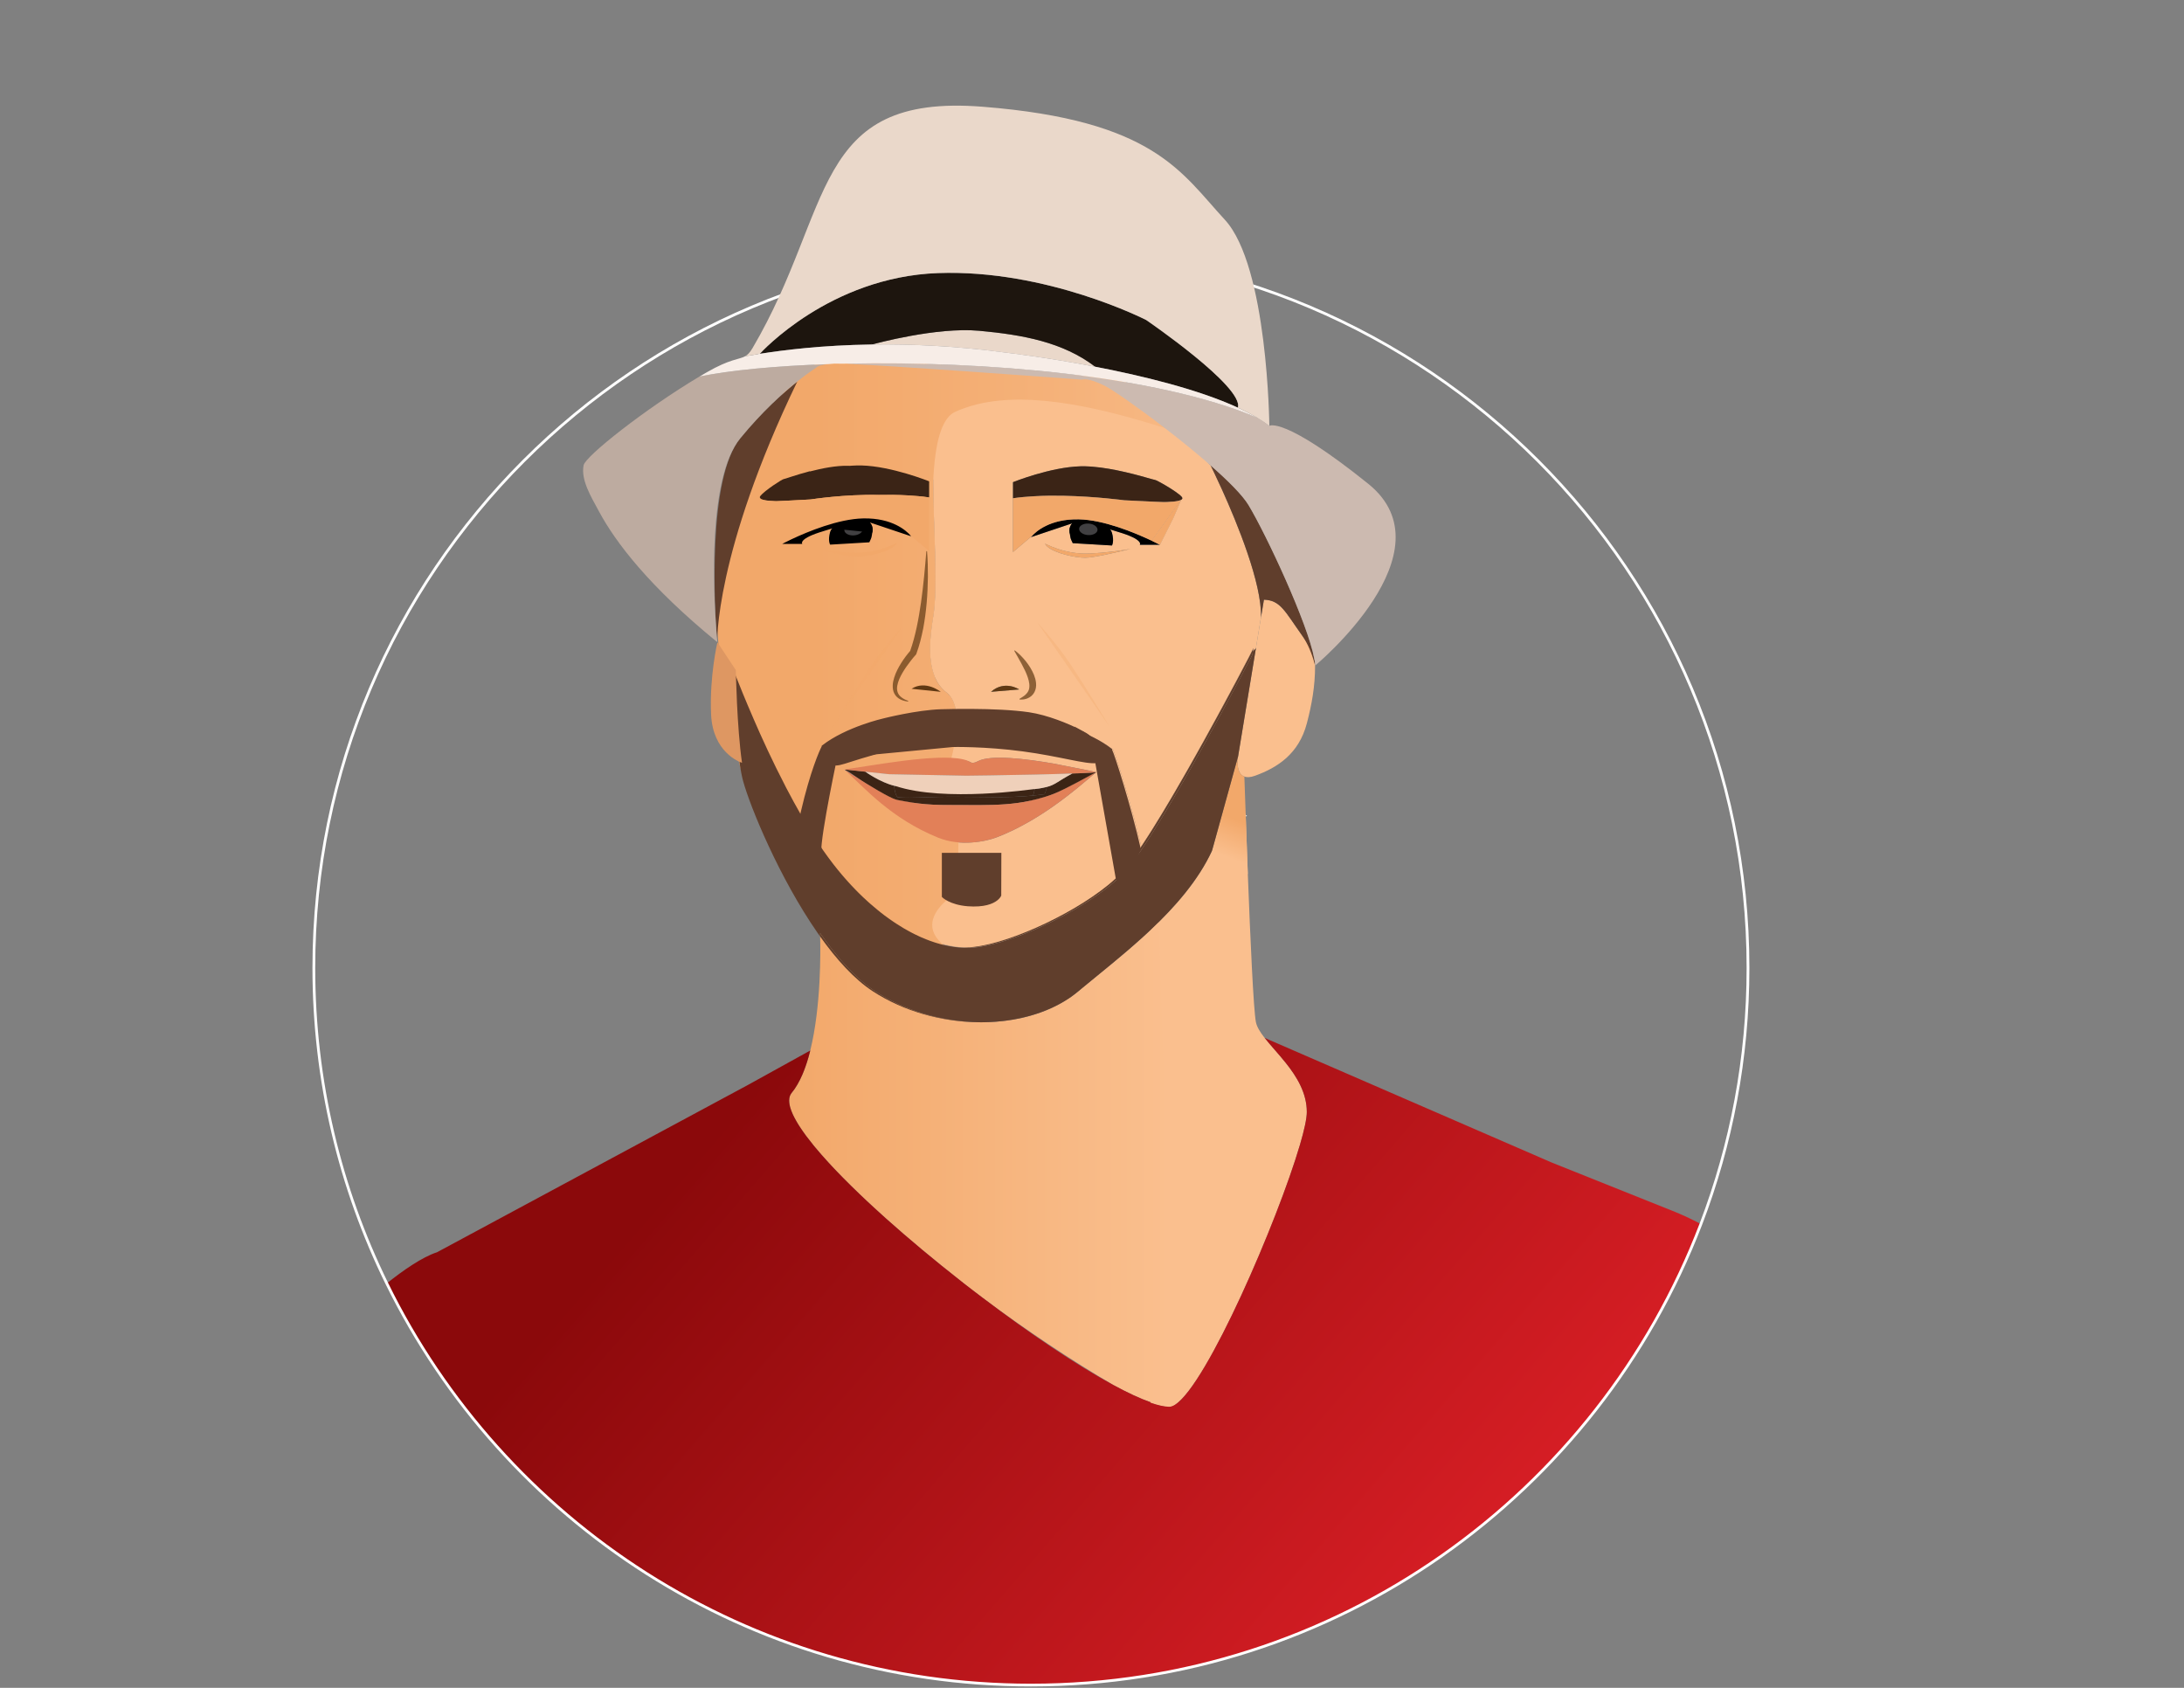 <?xml version="1.0" encoding="utf-8"?>
<!-- Generator: Adobe Illustrator 23.0.3, SVG Export Plug-In . SVG Version: 6.00 Build 0)  -->
<svg version="1.1" id="Warstwa_1" xmlns="http://www.w3.org/2000/svg" xmlns:xlink="http://www.w3.org/1999/xlink" x="0px" y="0px"
	 viewBox="0 0 792 612" style="enable-background:new 0 0 792 612;" xml:space="preserve">
<rect x="0" y="0" width="792" height="612" fill="#808080" stroke="none"/>
<style type="text/css">
	.st0{fill:#F1F2F2;}
	.st1{fill:#FABF8E;}
	.st2{fill:none;}
	.st3{fill:none;stroke:#FFFFFF;stroke-miterlimit:10;}
	.st4{fill:#3C2415;}
	.st5{fill:#3B2416;}
	.st6{fill:url(#SVGID_1_);}
	.st7{fill:#DB1F26;}
	.st8{fill:#603E2C;}
	.st9{fill:#EAD8CA;}
	.st10{fill:#1D150E;}
	.st11{fill:#F2A86A;}
	.st12{fill:url(#SVGID_2_);}
	.st13{fill:#414042;}
	.st14{fill:#EFD0BA;}
	.st15{fill:none;stroke:#603E2C;stroke-miterlimit:10;}
	.st16{fill:url(#SVGID_3_);}
	.st17{fill:none;stroke:#603913;stroke-miterlimit:10;}
	.st18{opacity:0.3;}
	.st19{fill:none;stroke:#000000;stroke-miterlimit:10;}
	.st20{fill:#DE9762;}
	.st21{opacity:0.3;fill:#F2A86A;}
	.st22{fill:#E28058;}
	.st23{fill:#603E2C;stroke:#603E2C;stroke-miterlimit:10;}
	.st24{fill:#603913;}
	.st25{opacity:0.7;}
	.st26{fill:#CCBAB0;}
	.st27{fill:#BDABA0;}
	.st28{fill:#F7EDE7;}
	.st29{fill:url(#SVGID_4_);}
</style>
<path class="st0" d="M552.79,17.15"/>
<path class="st1" d="M422.39,155.2c-9.91-7.62-19.01-13.94-21.8-15.32c-6.32-3.14-8.14-2.2-8.14-2.2s-20.65-1.53-42.2-3.03
	c0.03,0.01,0.04,0.01,0.04,0.01s-4.15,8.42-7.63,18.4c-0.08,0.23-0.17,0.46-0.24,0.7c-1.18,3.45-2.28,7.06-3.09,10.56
	c-0.78,3.43-1.3,6.74-1.36,9.7c0.07-1.22,0.34-2.75,0.77-4.47c1.76-7.13,6.26-17.39,10.63-21.4c0.12-0.12,0.24-0.23,0.36-0.32
	c0.77-0.65,2.4-1.05,4.7-1.22c12.66-0.97,45.66,4.6,68.27,8.83C422.59,155.35,422.49,155.28,422.39,155.2z"/>
<path class="st1" d="M338.4,223.63c1.82-10.74,0-34.12,0-49.01c0-0.19,0.01-0.39,0.02-0.6c0-0.01,0-0.01,0-0.02
	c0.07-1.23,0.16-2.76,0.31-4.46c-0.36,1.43-0.6,2.72-0.71,3.82c-0.03,0.23-0.05,0.44-0.06,0.65c-0.01,0.21-0.02,0.41-0.02,0.6
	c0,14.9,1.82,38.27,0,49.01c-1.32,7.83-1.91,15.95,0.62,21.9c0.23,0.12,0.44,0.25,0.63,0.37c-0.06-0.12-0.12-0.24-0.17-0.36
	C336.49,239.58,337.08,231.46,338.4,223.63z M344.45,252.3c-0.02-0.02-0.04-0.04-0.05-0.06c-0.13,0.02-0.26,0.03-0.41,0.05
	c1.13,1.39,1.8,3.24,2.16,5.3h0.46C346.25,255.53,345.58,253.68,344.45,252.3z M349.71,147.82c-0.12,0.09-0.24,0.2-0.36,0.32
	c1.64-0.61,3.33-1.12,5.06-1.54C352.11,146.77,350.48,147.16,349.71,147.82z M406.74,262.11c0,0,0,0-0.01-0.02
	c-0.57-1-9.35-15.39-14.15-22.56c-1.02-1.51-2.11-3.02-3.19-4.46c-0.48-0.64-0.96-1.26-1.43-1.87c-0.01-0.01-0.02-0.01-0.02-0.02
	c-0.01,0-0.01-0.01-0.01-0.01l-0.01-0.01c-0.59-0.76-1.17-1.5-1.75-2.19c-0.23-0.29-0.46-0.58-0.69-0.86
	c-0.64-0.77-1.23-1.49-1.78-2.14c-0.33-0.38-0.64-0.74-0.92-1.07c-0.14-0.15-0.26-0.29-0.37-0.42c-0.36-0.41-0.67-0.76-0.92-1.06
	c-0.16-0.18-0.3-0.32-0.41-0.45c-0.2-0.23-0.35-0.39-0.41-0.45c0.02,0.04,0.05,0.08,0.09,0.15c0.05,0.06,0.1,0.13,0.16,0.22
	c0.03,0.03,0.05,0.07,0.08,0.11c0.05,0.08,0.1,0.16,0.18,0.25c0.15,0.23,0.33,0.48,0.54,0.79c0.09,0.13,0.18,0.25,0.27,0.39
	c0.1,0.14,0.19,0.29,0.31,0.43c0.07,0.12,0.14,0.23,0.23,0.35c0.19,0.28,0.4,0.58,0.62,0.9c0.13,0.18,0.26,0.37,0.39,0.56
	c1.26,1.81,2.84,4.1,4.58,6.61c0.16,0.23,0.32,0.44,0.47,0.66c0.49,0.72,1.01,1.46,1.53,2.2c0.29,0.42,0.58,0.85,0.88,1.29
	c0.29,0.42,0.59,0.84,0.89,1.28c0.4,0.57,0.8,1.15,1.2,1.73c0.2,0.29,0.4,0.57,0.6,0.86c0.7,1.02,1.41,2.04,2.1,3.03
	c0.15,0.22,0.29,0.43,0.43,0.63c0.55,0.79,1.09,1.58,1.62,2.34c0.2,0.28,0.39,0.55,0.58,0.83c1.24,1.8,2.43,3.49,3.48,5.03
	c0.14,0.2,0.29,0.41,0.43,0.61c0.31,0.44,0.6,0.88,0.89,1.29c0.14,0.2,0.28,0.4,0.42,0.6c0.22,0.31,0.42,0.61,0.62,0.89
	c0.12,0.17,0.22,0.32,0.33,0.47c0.01,0.02,0.02,0.04,0.02,0.06c0.12,0.14,0.22,0.28,0.32,0.43c0.16,0.24,0.31,0.46,0.46,0.66
	c0.04,0.07,0.09,0.14,0.14,0.21c0.73,1.06,1.17,1.69,1.21,1.75c0,0.01,0.01,0,0.01,0C406.74,262.12,406.74,262.12,406.74,262.11z"/>
<path class="st1" d="M443.14,177.52c-2.33-5.14-4.03-8.55-4.12-8.75h-0.01c-2.38-2.08-3.28-6.18-4.16-10.38
	c-0.39-1.87-0.77-3.76-1.28-5.5c-0.76-2.64-1.8-4.94-3.56-6.29c-3.44-0.65-7.17-1.31-11.05-1.98c-4.64-0.79-9.51-1.58-14.4-2.32
	c-17.9-2.71-36.1-4.79-44.53-4.15c-1.73,0.43-19.18,3.23-20.82,3.84c-2.35,2.16-4.21,7.1-5.72,12.32c-1.28,4.47-2.29,9.14-3.1,12.44
	c-0.13,1.46,5.92,4.86,7.59,6.57c0.03,0.01,0.04,0.02,0.04,0.04c0.26,0.26,0.4,0.47,0.4,0.64c0,0.01,0,0.01,0,0.02
	c-0.01,0.21-0.02,0.41-0.02,0.6c0,14.89,1.82,38.27,0,49.01c-1.32,7.83-1.91,15.95,0.62,21.9c0.05,0.12,0.11,0.24,0.17,0.36
	c0.92,2.08,2.26,3.87,4.11,5.28c0.41,0.31,0.77,0.67,1.1,1.07c0.01,0.02,0.03,0.04,0.05,0.06c1.13,1.38,1.8,3.23,2.16,5.29h0.16
	c0.2-0.01,0.41-0.01,0.62-0.01c0.42-0.01,0.86-0.01,1.28-0.01c1.21-0.01,2.44-0.01,3.7,0c7.39,0.03,15.58,0.32,21.56,1.2
	c6.67,0.98,14.25,4.1,18.49,6.3c0.2,0.1,0.39,0.21,0.57,0.3c1.2,0.65,2.06,1.19,2.47,1.55c0.01,0,0.02,0.01,0.03,0.02
	c2.82,1.33,5.69,2.95,8.17,4.86c0,0.01-0.01,0.02-0.01,0.02c-0.05,0.13,0.14-0.08,0.04,0.14c0.09,0.17,0.25,0.55,0.45,1.11
	c0.04,0.08,0.07,0.17,0.1,0.26c0.08,0.23,0.18,0.51,0.29,0.8c0.06,0.21,0.14,0.42,0.22,0.66c0.1,0.28,0.18,0.56,0.3,0.87
	c0.16,0.48,0.33,1,0.51,1.56c0.05,0.16,0.1,0.31,0.15,0.46c0.05,0.17,0.1,0.34,0.17,0.52c0.27,0.87,0.58,1.81,0.88,2.82
	c0.13,0.41,0.26,0.82,0.39,1.24c0.05,0.2,0.12,0.4,0.18,0.6c0.25,0.83,0.52,1.7,0.78,2.59c0.27,0.9,0.54,1.81,0.81,2.76
	c0.33,1.1,0.65,2.23,0.98,3.39c0.13,0.48,0.27,0.97,0.4,1.46c0.2,0.72,0.41,1.45,0.61,2.19c0.13,0.48,0.26,0.97,0.39,1.46
	c0.13,0.48,0.26,0.97,0.39,1.46s0.26,0.97,0.39,1.47c0.24,0.98,0.49,1.95,0.74,2.94c0.24,0.96,0.48,1.94,0.7,2.9
	c0.12,0.48,0.23,0.95,0.34,1.43c0.01-0.01,0.02-0.04,0.04-0.05c0.29-0.42,0.56-0.86,0.86-1.3c0.59-0.89,1.19-1.82,1.8-2.78
	c0.46-0.72,0.92-1.45,1.4-2.2c0.93-1.5,1.9-3.05,2.86-4.66c0.49-0.8,0.99-1.61,1.47-2.43c0.34-0.56,0.67-1.11,1-1.67
	c0.11-0.18,0.22-0.37,0.33-0.56c0.22-0.36,0.44-0.74,0.67-1.11c0.35-0.6,0.7-1.19,1.04-1.79c0.29-0.5,0.58-0.98,0.87-1.47
	c0.7-1.22,1.41-2.44,2.11-3.67c0.33-0.56,0.64-1.1,0.96-1.66c0.52-0.92,1.05-1.84,1.57-2.75c0.3-0.54,0.61-1.08,0.91-1.62
	c0.24-0.41,0.48-0.84,0.71-1.26c0.46-0.82,0.92-1.64,1.38-2.45c0.19-0.34,0.38-0.68,0.56-1.02c0.31-0.54,0.61-1.08,0.91-1.62
	c0.33-0.59,0.65-1.17,0.97-1.76c1.72-3.09,3.38-6.12,4.96-9.02c0.21-0.38,0.41-0.75,0.61-1.12c0.05-0.11,0.11-0.21,0.16-0.31
	c0.22-0.4,0.44-0.8,0.65-1.2c0.06-0.1,0.1-0.18,0.16-0.28c0.21-0.41,0.43-0.81,0.65-1.21c0.03-0.06,0.07-0.12,0.1-0.18
	c0.27-0.53,0.55-1.04,0.82-1.54c1.03-1.89,1.99-3.7,2.9-5.39c0.16-0.32,0.34-0.63,0.5-0.95c0.7-1.32,1.37-2.57,1.98-3.72
	c0.11-0.21,0.22-0.43,0.33-0.64c0.06-0.11,0.11-0.22,0.16-0.32c0.1-0.16,0.18-0.32,0.27-0.48c0.07-0.16,0.16-0.31,0.24-0.46
	c0.06-0.12,0.13-0.24,0.18-0.35c0.23-0.44,0.46-0.86,0.66-1.26c0.44-0.83,0.84-1.6,1.2-2.27c0.05-0.1,0.1-0.23,0.15-0.31
	c1.03-1.95,1.6-3.06,1.6-3.06l-0.19,1.18c0.53-0.61,0.94-1.02,1.02-1.09c0.01,0,0.01-0.01,0.01-0.01c0.01-0.01,0.02-0.02,0.02-0.02
	c0.01-0.04,0.03-0.06,0.03-0.06l1.84-11.22C457.61,211.48,448.63,189.65,443.14,177.52z M359.38,250.84
	c4.98-4.38,10.21-0.85,10.21-0.85L359.38,250.84z M382.17,236.06c-0.01-0.01-0.01-0.02-0.02-0.02c0.01,0.01,0.02,0.01,0.02,0.01
	C382.18,236.06,382.17,236.06,382.17,236.06z M408.11,199.48c0,0,0,0-0.01,0c-3.81,0.93-11.64,2.75-14.52,2.75
	c-3.76,0-10.87-1.58-13.68-3.94c-0.09-0.08-0.17-0.16-0.25-0.24c-0.3-0.29-0.52-0.58-0.68-0.88c-0.13-0.24,7,4.02,16.24,3.53
	c7.79-0.4,13.44-1.44,14.75-1.69C409.61,199.11,408.95,199.27,408.11,199.48z M428.71,180.84c-0.01,0.02-0.03,0.05-0.04,0.08
	c-0.07,0.1-0.16,0.18-0.29,0.26l-0.01,0.01c-0.03,0.02-0.06,0.04-0.09,0.06c-1.35,0.73-5.15,0.71-5.6,0.78
	c0.25,0.01,0.44,0.01,0.57,0.01c0.1,0,0.15,0,0.17-0.01c0.21-0.07,3.7-0.03,4.91-0.78l-2.92,6.73l-4.8,9.57h-7.29
	c0,0,0.42-0.44-0.28-1.23c-0.05-0.04-0.08-0.08-0.13-0.13c-0.79-0.81-2.73-1.93-7.24-3.27c-1.1-0.33-2.15-0.65-3.15-0.97
	c0.05,0.04,0.09,0.07,0.12,0.12l0.03,0.02c0.32,0.39,0.56,1.08,0.56,1.08c0.92,3.21,0,4.62,0,4.62l-3.24-0.19
	c-0.07,0.18-0.13,0.27-0.13,0.27h-0.06c0.03-0.07,0.07-0.16,0.11-0.28l-10.84-0.64l-0.06-0.01c-0.93-1.97-0.75-1.62-1.06-3.51
	c0-0.08-0.02-0.17-0.04-0.26c-0.3-1.87,0.52-2.92,0.76-3.2c0.05-0.05,0.07-0.07,0.07-0.07s0.05-0.07,0.18-0.17l-14.73,4.93
	l-0.3,0.11c0.06-0.09,0.17-0.22,0.32-0.4l-6.87,5.8v-25.33c0,0,13.57-5.47,24.52-5.75c1.06-0.04,2.16,0,3.3,0.07
	c0.33,0.01,0.65,0.04,0.99,0.07c3.91,0.31,8.04,1.08,11.68,1.91c0.03,0.01,0.07,0.01,0.1,0.02c4.31,0.99,7.93,2.06,9.7,2.56
	c0.68,0.2,1.09,0.31,1.15,0.29c0.42-0.09,8.04,4.2,9.72,6.11c0.14,0.16,0.21,0.29,0.23,0.42c0.01,0.05,0.02,0.09,0.02,0.13
	C428.75,180.73,428.73,180.79,428.71,180.84z"/>
<path class="st2" d="M476.88,240.81c0-0.1,0-0.19-0.02-0.28v-0.08c-0.01-0.12-0.02-0.23-0.03-0.35c-0.02-0.13-0.03-0.26-0.06-0.4
	c0-0.02-0.01-0.05-0.01-0.07c-0.02-0.14-0.05-0.29-0.08-0.43c-0.01-0.09-0.02-0.16-0.05-0.25c0-0.01-0.01-0.03-0.01-0.04
	c0.01,0.1,0.03,0.19,0.05,0.28c0.01,0.1,0.03,0.19,0.05,0.28c0.01,0.11,0.02,0.21,0.04,0.31c0.02,0.13,0.04,0.26,0.05,0.38
	c0.02,0.13,0.03,0.25,0.04,0.37c0.01,0.13,0.02,0.27,0.03,0.4c0.01,0.05,0.01,0.1,0.01,0.15v-0.16c0,0-0.01,0,0-0.01v-0.01
	C476.89,240.86,476.89,240.84,476.88,240.81z M476.6,238.81c0,0.04,0.01,0.07,0.02,0.1c0-0.02,0-0.04-0.01-0.07
	C476.61,238.83,476.6,238.82,476.6,238.81z M305.61,131.88c0.54,0.02,1.14,0.04,1.8,0.07c0.03-0.06,0.04-0.09,0.04-0.11
	C306.83,131.85,306.22,131.87,305.61,131.88z"/>
<path class="st3" d="M409.34,208.32"/>
<path class="st3" d="M371.04,202.12"/>
<path class="st1" d="M476.9,241.36c0,7.46-1.18,14.05-3,20.97c-2.92,11.07-10.7,16.02-18.72,18.93c-1.72,0.64-3,0.66-3.93,0.32
	c-3.15-1.13-2.41-6.52-2.29-7.28l0.02-0.09l6.46-39.21l1.85-11.22l1.05-6.35c5.98,0.19,7.53,4.13,13.86,13
	c1.62,2.27,3.63,5.07,4.39,8.32c0,0.02,0.01,0.03,0.01,0.04c0,0.01,0.01,0.03,0.01,0.03c0.01,0.03,0.01,0.04,0.01,0.07
	c0.03,0.1,0.04,0.19,0.06,0.29c0.05,0.29,0.1,0.58,0.12,0.88c0,0.03,0,0.05,0.01,0.08c0.02,0.13,0.03,0.25,0.03,0.37
	c0.01,0.13,0.03,0.27,0.03,0.4c0.01,0.05,0.01,0.1,0.01,0.15v0.06C476.9,241.21,476.9,241.29,476.9,241.36z"/>
<path class="st2" d="M314.63,284.28"/>
<path class="st2" d="M316.59,285.86"/>
<path class="st2" d="M342.98,272.31"/>
<path class="st2" d="M303.57,276.47"/>
<path class="st2" d="M336.15,324.43"/>
<path class="st3" d="M318.52,230.33"/>
<path class="st3" d="M290.19,257.56"/>
<path class="st2" d="M326.67,220.91"/>
<path class="st3" d="M325.21,223.92c0.21-0.19,0.39-0.34,0.54-0.49C325.6,223.57,325.42,223.73,325.21,223.92z"/>
<path class="st1" d="M291.24,196c-0.61,0.61-0.56,1.04-0.47,1.23h0.19C290.96,197.23,290.54,196.8,291.24,196z M315.61,189.65
	l-0.37-0.12c0.12,0.11,0.18,0.18,0.18,0.18s1.19,1.08,0.82,3.27c0,0.04-0.01,0.09-0.02,0.13c0,0.05-0.01,0.09-0.01,0.13
	c-0.31,1.86-0.14,1.54-1,3.4l0.06-0.01c0.58-1.24,0.73-1.56,0.83-2.09c0.03-0.1,0.05-0.23,0.07-0.36c0.01-0.13,0.04-0.28,0.07-0.45
	c0.02-0.17,0.06-0.37,0.09-0.61c0.01-0.09,0.02-0.17,0.04-0.26C316.67,190.99,315.85,189.92,315.61,189.65z M309.07,200.38
	c-7.79-0.4-13.44-1.43-14.75-1.68c0.35,0.1,1.01,0.26,1.85,0.47c0,0,0,0,0.01,0c2.56,0.41,7.1,1.04,12.76,1.34
	c9.25,0.48,16.38-3.77,16.25-3.53c-0.1,0.2-0.23,0.38-0.38,0.57c0.09-0.1,0.18-0.2,0.25-0.3c0.1-0.13,0.18-0.26,0.25-0.39
	C325.44,196.61,318.31,200.87,309.07,200.38z M325.76,223.43c-0.04,0.04-0.09,0.07-0.13,0.12c0.27-0.23,0.47-0.39,0.55-0.47
	c-0.03,0.04-0.08,0.09-0.14,0.16c-0.01,0.02-0.02,0.04-0.04,0.06c0.07-0.06,0.11-0.12,0.17-0.18c0.06-0.07,0.1-0.12,0.13-0.16
	C326.22,223.03,326.03,223.19,325.76,223.43z M307.77,168.77c-4.37-0.12-9.57,0.91-13.96,2.06c-0.02,0.01-0.06,0.01-0.09,0.02
	c-0.01,0.03-0.02,0.07-0.03,0.1c4.39-1.15,9.58-2.18,13.95-2.06c0.15,0.01,0.32,0.01,0.49,0.02c0.34-0.02,0.66-0.05,0.99-0.07
	C308.67,168.81,308.21,168.78,307.77,168.77z M330.34,194.38c-0.05-0.06-0.1-0.12-0.17-0.2c-0.02-0.02-0.05-0.06-0.08-0.09v-0.02
	l-0.01-0.01c-0.09-0.09-0.2-0.21-0.31-0.32c-0.05-0.05-0.11-0.11-0.17-0.18s-0.13-0.13-0.2-0.2c-0.07-0.07-0.15-0.14-0.23-0.2
	c-0.08-0.07-0.16-0.14-0.24-0.22c-0.08-0.08-0.18-0.15-0.26-0.23c-0.2-0.16-0.4-0.32-0.61-0.48c-0.21-0.16-0.45-0.34-0.69-0.5
	c-0.13-0.09-0.26-0.18-0.39-0.26c-0.27-0.17-0.54-0.34-0.84-0.51c-0.41-0.24-0.85-0.47-1.32-0.69c-0.12-0.06-0.24-0.11-0.36-0.16
	c-0.85-0.4-1.8-0.75-2.85-1.06c-0.24-0.07-0.48-0.14-0.72-0.2c-0.4-0.1-0.82-0.21-1.25-0.29c-0.5-0.11-1.01-0.2-1.54-0.27
	c-0.84-0.13-1.73-0.21-2.66-0.27c-0.25,0-0.51-0.02-0.77-0.02c-0.52-0.02-1.05-0.02-1.59-0.01c-9.06,0.17-20.24,4.84-25.85,7.48
	c-0.04,0.01-0.06,0.04-0.11,0.05c0,0.02,0,0.05-0.01,0.07c5.62-2.64,16.8-7.3,25.86-7.48c10.69-0.2,15.74,4.64,17.04,6.13
	c0.02,0.05,0.06,0.08,0.08,0.11l0.28,0.09l0.02,0.01C330.37,194.43,330.36,194.41,330.34,194.38z M399.86,193.24
	c0,0-0.2-0.57-0.48-0.97c-0.01,0-0.02-0.02-0.03-0.03c-0.1-0.03-0.21-0.06-0.32-0.1c0.05,0.05,0.1,0.09,0.15,0.15
	c0.32,0.39,0.55,1.07,0.55,1.07c0.66,2.25,0.4,3.62,0.18,4.23c-0.04,0.12-0.08,0.21-0.11,0.28h0.06c0,0,0.06-0.09,0.13-0.27
	C400.2,197.06,400.55,195.65,399.86,193.24z M382.15,236.04c0.01,0,0.01,0.01,0.02,0.02c0,0,0.01,0,0-0.01
	C382.17,236.05,382.16,236.05,382.15,236.04z M388.16,330.62c-4.15,2.33-8.51,4.49-12.81,6.34c-0.5,0.22-1.02,0.43-1.53,0.65
	c-1.58,0.65-3.15,1.27-4.7,1.85c-0.51,0.17-1.02,0.35-1.52,0.53c-0.15,0.06-0.29,0.1-0.44,0.16c-0.43,0.13-0.87,0.28-1.28,0.42
	c-0.46,0.15-0.89,0.3-1.33,0.43c-0.39,0.12-0.77,0.24-1.16,0.36c-0.17,0.04-0.33,0.09-0.49,0.14c-0.67,0.19-1.34,0.37-1.99,0.54
	c-0.14,0.04-0.27,0.07-0.41,0.11c-0.3,0.08-0.6,0.15-0.89,0.22c-0.9,0.21-1.76,0.39-2.62,0.55c-0.09,0.03-0.18,0.04-0.28,0.06
	c-2.28,0.41-4.37,0.63-6.2,0.6h-0.23c-0.25,0-0.5-0.01-0.75-0.03c-0.22-0.01-0.44-0.02-0.66-0.04c-0.22-0.01-0.46-0.03-0.69-0.05
	c-0.27-0.03-0.53-0.06-0.8-0.08c-0.46-0.06-0.91-0.13-1.38-0.19c-0.14-0.03-0.29-0.05-0.43-0.08c-0.15-0.02-0.29-0.05-0.45-0.08
	c-0.2-0.04-0.4-0.07-0.6-0.11c-0.17-0.04-0.34-0.07-0.51-0.11c-0.33-0.07-0.67-0.15-1-0.23c-0.26-0.07-0.51-0.13-0.77-0.19
	c-0.19-0.04-0.36-0.1-0.54-0.15c-0.02,0-0.05,0-0.06-0.01c-0.2-0.06-0.38-0.12-0.57-0.16c-0.01,0-0.03-0.01-0.04-0.01v-0.01
	c-0.11-0.03-0.23-0.06-0.34-0.09c-0.26-0.08-0.52-0.17-0.78-0.25c-0.5-0.15-0.98-0.33-1.49-0.5c-0.05-0.02-0.11-0.05-0.17-0.06
	c-0.24-0.1-0.48-0.19-0.72-0.27c-0.28-0.11-0.54-0.21-0.81-0.32c-0.27-0.1-0.54-0.21-0.81-0.33l-0.81-0.34
	c-0.27-0.12-0.54-0.24-0.82-0.36c-0.55-0.26-1.09-0.52-1.64-0.79c-0.27-0.14-0.55-0.28-0.83-0.42c-0.27-0.13-0.55-0.28-0.83-0.43
	c-0.28-0.15-0.56-0.31-0.83-0.46c-0.56-0.3-1.12-0.62-1.69-0.95c-0.83-0.5-1.68-1.03-2.52-1.58c-0.29-0.17-0.57-0.36-0.85-0.56
	c-0.05-0.02-0.1-0.05-0.14-0.08c-0.24-0.17-0.47-0.33-0.71-0.49c-0.29-0.19-0.57-0.39-0.85-0.59c-0.54-0.4-1.09-0.8-1.64-1.19
	c-0.02-0.02-0.05-0.04-0.07-0.06c-0.43-0.32-0.85-0.65-1.28-0.97c-0.42-0.34-0.85-0.68-1.28-1.03c-0.86-0.69-1.71-1.42-2.57-2.17
	c-0.24-0.21-0.49-0.43-0.72-0.65c-0.62-0.54-1.23-1.11-1.83-1.69c-0.28-0.26-0.57-0.54-0.86-0.81c-0.05-0.05-0.09-0.1-0.14-0.14
	c-0.28-0.27-0.55-0.54-0.82-0.81c-0.4-0.4-0.81-0.81-1.21-1.22c-0.41-0.42-0.81-0.85-1.21-1.27c-0.07-0.09-0.15-0.17-0.24-0.26
	c-0.24-0.26-0.48-0.52-0.71-0.78c-0.25-0.26-0.49-0.52-0.73-0.8c-0.28-0.32-0.56-0.62-0.83-0.93c-0.27-0.33-0.54-0.64-0.81-0.96
	c-0.29-0.33-0.58-0.67-0.86-1c-0.27-0.34-0.55-0.68-0.82-1.01c-1.09-1.35-2.19-2.76-3.26-4.2c-0.27-0.37-0.54-0.74-0.8-1.11
	c-0.23-0.3-0.45-0.6-0.67-0.91c-0.21-0.29-0.41-0.59-0.61-0.88c-0.34-0.47-0.67-0.96-1-1.45c-0.03-0.05-0.07-0.1-0.11-0.17
	c-0.26-0.39-0.52-0.78-0.78-1.17c-0.18-0.26-0.35-0.54-0.53-0.81c-0.21-0.32-0.42-0.65-0.62-0.98c-1.68-2.6-3.3-5.3-4.87-8.04
	c-0.21-0.36-0.42-0.73-0.63-1.1c-1.73-3.01-3.38-6.07-4.97-9.12c-0.09-0.17-0.17-0.33-0.26-0.5c0.05,0.21,0.09,0.41,0.13,0.62
	c1.61,3.08,3.29,6.18,5.04,9.23c0.21,0.38,0.42,0.73,0.63,1.1c0,0.01,0,0.01,0,0.02c0.74,1.29,1.51,2.57,2.27,3.84
	c0.02,0.02,0.03,0.05,0.05,0.09c0.85,1.41,1.72,2.79,2.6,4.15c0,0.01,0.01,0.01,0.01,0.02c0.15,0.27,0.33,0.53,0.5,0.79
	c0.21,0.31,0.41,0.64,0.62,0.95c0.26,0.4,0.53,0.79,0.79,1.18c13.61,20.12,29.63,31.52,43.01,35.31c0.21,0.06,0.42,0.11,0.63,0.17
	c1.28,0.34,2.53,0.61,3.75,0.8l0.13,0.03c0.12,0.02,0.24,0.03,0.37,0.05c0.11,0.01,0.21,0.03,0.32,0.04c0.02,0,0.04,0,0.07,0.01
	c1.22,0.17,2.43,0.28,3.58,0.31c10.49,0.26,29.86-7.5,44.29-16.84c-1.57,1.01-3.19,2-4.86,2.96
	C389.1,330.09,388.63,330.36,388.16,330.62z M396.15,325.74c-0.56,0.38-1.14,0.75-1.71,1.12c0.04-0.03,0.08-0.05,0.12-0.08
	C395.09,326.43,395.62,326.09,396.15,325.74z M397.99,272.17c-0.1-0.61-0.39-1.15-0.43-1.23v-0.01c0,0,0,0-0.01,0
	c0,0-0.01-0.02-0.05-0.07c-0.07-0.09-0.22-0.3-0.44-0.6c-0.28-0.36-0.64-0.84-1.06-1.38c-0.07-0.09-0.14-0.18-0.21-0.27
	s-0.14-0.19-0.22-0.28c-0.04-0.05-0.08-0.09-0.11-0.14c-0.04-0.05-0.08-0.09-0.11-0.13c-0.08-0.1-0.14-0.19-0.22-0.28
	c-0.16-0.18-0.31-0.37-0.47-0.56c-0.1-0.13-0.22-0.27-0.33-0.39l-0.01-0.01v-0.01c-0.01,0-0.01,0-0.01,0
	c-0.01-0.02-0.03-0.04-0.05-0.06c-0.05-0.07-0.11-0.14-0.17-0.2c0-0.01-0.01-0.01-0.01-0.01c-0.11-0.13-0.23-0.26-0.34-0.38v-0.01
	h-0.01c-0.06-0.07-0.12-0.14-0.19-0.21c-0.06-0.07-0.12-0.13-0.18-0.19c-0.13-0.13-0.25-0.26-0.37-0.38
	c-0.18-0.09-0.37-0.2-0.57-0.3l0.02,0.03c0.12,0.09,0.24,0.2,0.36,0.33c0.06,0.05,0.12,0.11,0.18,0.18
	c0.13,0.12,0.25,0.25,0.38,0.38c0.06,0.06,0.12,0.13,0.18,0.2c0.12,0.14,0.25,0.29,0.38,0.44c0.01,0.01,0.01,0.01,0.02,0.02
	c0.04,0.04,0.08,0.07,0.12,0.12c0.11,0.12,0.23,0.26,0.34,0.4c0,0,0.01,0,0.01,0.01c0.12,0.14,0.24,0.27,0.34,0.42
	c0.17,0.19,0.32,0.38,0.48,0.57c0.07,0.1,0.13,0.18,0.21,0.27c0.06,0.07,0.11,0.14,0.16,0.21c0.06,0.07,0.11,0.14,0.16,0.2
	c0.02,0.02,0.04,0.03,0.05,0.06c0.12,0.16,0.24,0.31,0.35,0.45c0.13,0.15,0.24,0.3,0.33,0.43c0.14,0.19,0.27,0.36,0.39,0.51
	c0.11,0.16,0.22,0.29,0.29,0.4c0.08,0.12,0.15,0.21,0.2,0.26c0.04,0.06,0.06,0.09,0.06,0.09s0,0,0,0.01
	c0.01,0.02,0.03,0.05,0.05,0.09c0.02,0.03,0.03,0.07,0.05,0.11c0.01,0.01,0.01,0.02,0.02,0.03c0.04,0.09,0.09,0.22,0.15,0.36
	c0.02,0.08,0.06,0.16,0.07,0.25c0.03,0.09,0.06,0.17,0.07,0.26c0.01,0.01,0.01,0.01,0.01,0.02v0.02c0.02,0.09,0.03,0.19,0.05,0.27
	c0.01,0.13,0.02,0.26,0.01,0.4v0.06c-0.01,0.04-0.01,0.08-0.02,0.13s-0.03,0.09-0.05,0.14c-0.01,0.09-0.05,0.18-0.11,0.26
	c0,0.01-0.01,0.02-0.01,0.03c-0.01,0.02-0.02,0.03-0.02,0.04c0.05-0.05,0.09-0.09,0.12-0.15c0.1-0.16,0.16-0.33,0.2-0.51
	c0.02-0.17,0.02-0.34,0-0.52C398.02,272.29,398.01,272.23,397.99,272.17z"/>
<path class="st1" d="M299.39,270.73c0,0.05-0.14-0.09-0.04,0.1c-0.73,1.35-3.39,7.3-6.31,18.59c3-11.19,5.86-16.86,6.58-18.2v-0.01
	C299.52,271.01,299.44,270.85,299.39,270.73z M413.86,306.91c-0.11-0.48-0.22-0.95-0.34-1.43c-0.22-0.96-0.46-1.94-0.7-2.9
	c-0.25-0.99-0.5-1.96-0.74-2.94c-0.13-0.5-0.26-0.98-0.39-1.47s-0.26-0.98-0.39-1.46c-0.13-0.49-0.26-0.98-0.39-1.46
	c-0.2-0.74-0.41-1.47-0.61-2.19c-0.13-0.49-0.27-0.98-0.4-1.46c-0.33-1.16-0.65-2.29-0.98-3.39c-0.27-0.95-0.54-1.86-0.81-2.76
	c-0.26-0.89-0.53-1.76-0.78-2.59c-0.06-0.2-0.13-0.4-0.18-0.6c-0.13-0.42-0.26-0.83-0.39-1.24c-0.3-1.01-0.61-1.95-0.88-2.82
	c-0.07-0.18-0.12-0.35-0.17-0.52c-0.05-0.15-0.1-0.3-0.15-0.46c-0.18-0.56-0.35-1.08-0.51-1.56c-0.12-0.31-0.2-0.59-0.3-0.87
	c-0.08-0.24-0.16-0.45-0.22-0.66c-0.11-0.29-0.21-0.57-0.29-0.8c-0.03-0.09-0.06-0.18-0.1-0.26c-0.2-0.56-0.36-0.94-0.45-1.11
	c0.1-0.22-0.09-0.01-0.04-0.14c0,0,0.01-0.01,0.01-0.02c-2.48-1.91-5.35-3.53-8.17-4.86c0.07,0.06,0.14,0.12,0.21,0.2
	c0.08,0.07,0.15,0.15,0.23,0.22c0.15,0.14,0.29,0.29,0.43,0.45c0,0.01,0.01,0.01,0.01,0.01c0.86,0.91,1.79,2.06,2.55,3.04
	c0.08,0.1,0.16,0.2,0.24,0.3c0.18,0.23,0.34,0.45,0.5,0.65c0.09,0.12,0.18,0.25,0.27,0.36c0.32,0.43,0.52,0.7,0.52,0.7
	s1.01,1.81,0.11,2.64c-0.01,0.01-0.01,0.02-0.02,0.03c-0.33,0.3-0.92,0.47-1.89,0.38c-0.7-0.06-1.57-0.25-2.7-0.61
	c-7.17-2.31-11.31-3.41-11.31-3.41l-28.09-2.67c0,0-0.3,0-0.88,0c0,0-0.36-0.01-1.03-0.01h-1.18c-0.25,0-0.51,0-0.8,0.01
	c-1.7,0.04-3.91,0.11-6.47,0.23c-0.16,0.01-0.31,0.02-0.47,0.03c-4.14,0.21-9.15,0.61-14.46,1.32c-4.72,0.63-8.91,1.39-12.54,2.11
	h-0.01c-0.96,0.18-1.86,0.36-2.74,0.54h-0.01c-0.01,0-0.01,0-0.02,0.01c-4.94,0.97-8.59,1.73-10.85,1.64
	c-0.2-0.01-0.4-0.02-0.58-0.04c-0.2-0.03-0.4-0.06-0.58-0.11c0,0,0,0.01-0.01,0.03c0,0.02-0.01,0.04-0.04,0.1
	c-0.08,0.26-0.31,0.94-0.63,1.92c-0.01,0.02-0.01,0.04-0.02,0.05v0.01c-0.44,1.34-1.06,3.25-1.74,5.43
	c-2.17,6.96-5,16.85-5.11,21.25c0.2,0.33,0.41,0.66,0.62,0.98c0.18,0.27,0.35,0.55,0.53,0.81c0.26,0.39,0.52,0.78,0.78,1.17
	c0.04,0.07,0.08,0.12,0.11,0.17c0.33,0.49,0.66,0.98,1,1.45c0.2,0.29,0.4,0.59,0.61,0.88c0.22,0.31,0.44,0.61,0.67,0.91
	c0.26,0.37,0.53,0.74,0.8,1.11c1.07,1.44,2.17,2.85,3.26,4.2c0.27,0.33,0.55,0.67,0.82,1.01c0.28,0.33,0.57,0.67,0.86,1
	c0.27,0.32,0.54,0.63,0.81,0.96c0.27,0.31,0.55,0.61,0.83,0.93c0.24,0.28,0.48,0.54,0.73,0.8c0.23,0.26,0.47,0.52,0.71,0.78
	c0.09,0.09,0.17,0.17,0.24,0.26c0.4,0.42,0.8,0.85,1.21,1.27c0.4,0.41,0.81,0.82,1.21,1.22c0.27,0.27,0.54,0.54,0.82,0.81
	c0.05,0.04,0.09,0.09,0.14,0.14c0.29,0.27,0.58,0.55,0.86,0.81c0.6,0.58,1.21,1.15,1.83,1.69c0.23,0.22,0.48,0.44,0.72,0.65
	c0.86,0.75,1.71,1.48,2.57,2.17c0.43,0.35,0.86,0.69,1.28,1.03c0.43,0.32,0.85,0.65,1.28,0.97c0.02,0.02,0.05,0.04,0.07,0.06
	c0.55,0.39,1.1,0.79,1.64,1.19c0.28,0.2,0.56,0.4,0.85,0.59c0.24,0.16,0.47,0.32,0.71,0.49c0.04,0.03,0.09,0.06,0.14,0.08
	c0.28,0.2,0.56,0.39,0.85,0.56c0.84,0.55,1.69,1.08,2.52,1.58c0.57,0.33,1.13,0.65,1.69,0.95c0.27,0.15,0.55,0.31,0.83,0.46
	c0.28,0.15,0.56,0.3,0.83,0.43c0.28,0.14,0.56,0.28,0.83,0.42c0.55,0.27,1.09,0.53,1.64,0.79c0.28,0.12,0.55,0.24,0.82,0.36
	l0.81,0.34c0.27,0.12,0.54,0.23,0.81,0.33c0.27,0.11,0.53,0.21,0.81,0.32c0.24,0.08,0.48,0.17,0.72,0.27
	c0.06,0.01,0.12,0.04,0.17,0.06c0.51,0.17,0.99,0.35,1.49,0.5c0.26,0.08,0.52,0.17,0.78,0.25c0.11,0.03,0.23,0.06,0.34,0.09v0.01
	c0.01,0,0.03,0.01,0.04,0.01c0.19,0.04,0.37,0.1,0.57,0.16c0.01,0.01,0.04,0.01,0.06,0.01c0.18,0.05,0.35,0.11,0.54,0.15
	c0.26,0.06,0.51,0.12,0.77,0.19c0.33,0.08,0.67,0.16,1,0.23c0.17,0.04,0.34,0.07,0.51,0.11c0.2,0.04,0.4,0.07,0.6,0.11
	c0.16,0.03,0.3,0.06,0.45,0.08c0.14,0.03,0.29,0.05,0.43,0.08c0.47,0.06,0.92,0.13,1.38,0.19c0.27,0.02,0.53,0.05,0.8,0.08
	c0.23,0.02,0.47,0.04,0.69,0.05c0.22,0.02,0.44,0.03,0.66,0.04c0.25,0.02,0.5,0.03,0.75,0.03h0.23c1.83,0.03,3.92-0.19,6.2-0.6
	c0.1-0.02,0.19-0.03,0.28-0.06c0.86-0.15,1.72-0.34,2.62-0.55c0.29-0.07,0.59-0.14,0.89-0.22c0.14-0.04,0.27-0.07,0.41-0.11
	c0.65-0.17,1.32-0.35,1.99-0.54c0.16-0.05,0.32-0.1,0.49-0.14c0.39-0.12,0.77-0.24,1.16-0.36c0.44-0.13,0.87-0.28,1.33-0.43
	c0.41-0.14,0.85-0.29,1.28-0.42c0.15-0.06,0.29-0.1,0.44-0.16c0.5-0.18,1.01-0.36,1.52-0.53c1.55-0.58,3.12-1.2,4.7-1.85
	c0.51-0.22,1.03-0.43,1.53-0.65c4.3-1.85,8.66-4.01,12.81-6.34c0.47-0.26,0.94-0.53,1.42-0.8c1.71-0.99,3.37-2,4.98-3.04
	c0.53-0.35,1.06-0.69,1.59-1.04c0.33-0.21,0.66-0.44,0.98-0.66c0.32-0.23,0.64-0.45,0.96-0.67c0.32-0.22,0.63-0.45,0.94-0.68
	c0.31-0.21,0.62-0.44,0.92-0.67c0.41-0.29,0.8-0.59,1.2-0.89c0.52-0.41,1.02-0.81,1.52-1.21c0.45-0.38,0.9-0.75,1.32-1.12H404
	c0.45-0.39,0.87-0.77,1.28-1.15c0.22-0.19,0.45-0.4,0.66-0.6c0.38-0.36,0.75-0.72,1.1-1.08c0.1-0.1,0.19-0.21,0.3-0.31
	c0.81-0.85,1.7-1.9,2.67-3.15c0.24-0.29,0.47-0.61,0.72-0.93c0.24-0.34,0.5-0.67,0.76-1.03c0.11-0.16,0.24-0.33,0.37-0.49
	c0-0.01,0.01-0.02,0.02-0.03c0.09-0.16,0.2-0.31,0.32-0.46c0.61-0.86,1.24-1.76,1.89-2.72
	C414.02,307.57,413.94,307.24,413.86,306.91z M336.13,301.93c-0.46-0.21-0.91-0.43-1.35-0.66c-0.28-0.14-0.56-0.28-0.84-0.43
	c-0.61-0.31-1.21-0.62-1.8-0.95c-0.09-0.05-0.18-0.1-0.27-0.15c-0.58-0.32-1.15-0.65-1.71-0.98c-0.03-0.02-0.07-0.04-0.1-0.07
	c-0.11-0.06-0.22-0.12-0.33-0.19c-0.17-0.1-0.33-0.2-0.5-0.3c-0.19-0.11-0.37-0.22-0.56-0.34c-0.1-0.07-0.2-0.14-0.3-0.2
	c-0.55-0.34-1.08-0.67-1.6-1.02c-0.52-0.34-1.03-0.68-1.54-1.04c-0.65-0.45-1.29-0.91-1.91-1.37c-0.15-0.11-0.31-0.23-0.46-0.35
	c-0.12-0.09-0.24-0.18-0.36-0.27c-0.81-0.6-1.59-1.21-2.34-1.83c-0.17-0.13-0.33-0.27-0.49-0.4c-0.01-0.01-0.01-0.01-0.02-0.01
	c-0.19-0.15-0.38-0.31-0.57-0.47c-0.16-0.14-0.33-0.28-0.49-0.42c-0.33-0.27-0.66-0.55-0.98-0.83c-0.07-0.05-0.12-0.1-0.18-0.15
	c-0.41-0.35-0.8-0.7-1.19-1.05c-0.26-0.23-0.51-0.46-0.76-0.68c-0.63-0.57-1.25-1.14-1.84-1.7c-0.24-0.23-0.5-0.46-0.74-0.7
	c-0.2-0.18-0.39-0.36-0.58-0.54c-1.92-1.82-3.68-3.55-5.34-5.1l-0.01-0.01c0,0-0.01,0-0.02-0.01l-0.02-0.02
	c-0.01-0.01-0.01-0.01-0.02-0.02c-0.04-0.04-0.08-0.08-0.12-0.12c-0.04-0.04-0.09-0.08-0.13-0.13c-0.06-0.05-0.13-0.11-0.19-0.16
	c-0.01-0.01-0.02-0.02-0.03-0.03l-0.09-0.1l-0.01-0.01l-0.03-0.03h-0.01c-0.01,0-0.01,0-0.01,0c-0.01-0.01-0.02-0.02-0.02-0.02
	c-0.01,0-0.01-0.01-0.02-0.01v-0.01h-0.01v-0.01h-0.01v-0.01h-0.01v-0.01c-0.01,0-0.01,0-0.02-0.01h-0.01c-0.01,0-0.01,0-0.01-0.01
	c0.04,0,0.06,0,0.09-0.01c0.01,0,0.03-0.01,0.04,0c0.07-0.02,0.13-0.03,0.2-0.04c0.06-0.01,0.11-0.02,0.16-0.03
	c0.27-0.04,0.65-0.11,1.13-0.19c0.25-0.05,0.52-0.09,0.8-0.13h0.03c0.24-0.05,0.5-0.09,0.78-0.13h0.01l0.32-0.02h0.01
	c0.26-0.05,0.52-0.08,0.8-0.12c0.27-0.05,0.54-0.08,0.82-0.13c0.75-0.11,1.55-0.21,2.37-0.34c0.05,0,0.09,0,0.13-0.01h0.05
	c9.09-1.29,22.05-2.85,30.54-2.66c0.15,0,0.31,0.01,0.46,0.02c3,0.09,5.4,0.4,6.8,1.04c0.03,0.02,0.07,0.03,0.1,0.05
	c0.02,0,0.03,0.01,0.04,0.02c0.07,0.03,0.13,0.07,0.2,0.1c0.32,0.18,0.8,0.23,1.47,0.04c0.09-0.02,0.2-0.06,0.3-0.1
	c0.26-0.1,0.54-0.22,0.84-0.38c4.54-2.42,17.37-0.88,27.82,0.95c0.01,0.04,6.09,1.19,10.5,2.07c2.42,0.49,4.33,0.89,4.51,1.01v0.02
	h-0.02c0,0.01-0.01,0.01-0.01,0.01c0,0.01-0.01,0.01-0.01,0.01s0,0-0.01,0c-0.02,0.03-0.03,0.04-0.05,0.05
	c-0.1,0.08-0.2,0.18-0.31,0.27c-0.19,0.16-0.39,0.33-0.6,0.51c-0.08,0.06-0.16,0.12-0.24,0.19c-0.03,0.03-0.07,0.06-0.1,0.09
	c-0.04,0.03-0.07,0.06-0.11,0.08c-0.18,0.15-0.36,0.31-0.55,0.48c-1.23,1.05-2.65,2.25-4.23,3.54c-0.42,0.34-0.85,0.7-1.29,1.05
	c-1.59,1.29-3.34,2.65-5.21,4.04c-0.2,0.14-0.4,0.28-0.6,0.43c-0.7,0.52-1.41,1.03-2.14,1.54c-1.26,0.89-2.57,1.78-3.93,2.65
	c-0.45,0.29-0.91,0.58-1.37,0.87c-0.69,0.44-1.38,0.86-2.09,1.28c-0.47,0.28-0.94,0.55-1.41,0.82c-0.99,0.58-2,1.13-3.03,1.67
	c-0.83,0.44-1.67,0.87-2.52,1.28c-0.3,0.15-0.6,0.29-0.9,0.43c-0.61,0.29-1.22,0.57-1.84,0.84c-1.06,0.48-2.14,0.93-3.23,1.35
	c-0.17,0.06-0.34,0.13-0.52,0.19h-0.01c-0.04,0.02-0.09,0.04-0.13,0.05c-0.05,0.02-0.1,0.03-0.15,0.05
	c-0.04,0.02-0.09,0.03-0.13,0.05c-0.05,0.01-0.1,0.03-0.14,0.04c-0.14,0.05-0.29,0.1-0.44,0.15c-0.23,0.07-0.47,0.14-0.71,0.21
	c-0.06,0.02-0.11,0.04-0.17,0.05c-0.06,0.02-0.12,0.03-0.17,0.04c-0.13,0.04-0.24,0.07-0.37,0.11c-0.05,0.01-0.09,0.02-0.14,0.03
	c-0.05,0-0.1,0.02-0.14,0.03c-0.02,0-0.03,0-0.05,0.01c-0.16,0.04-0.31,0.08-0.47,0.12c-0.08,0.02-0.16,0.04-0.24,0.06
	c-0.08,0.02-0.16,0.04-0.24,0.05c-0.1,0.01-0.19,0.04-0.29,0.06c-0.13,0.03-0.25,0.05-0.38,0.08c-0.36,0.08-0.72,0.14-1.1,0.2
	c-0.64,0.1-1.32,0.19-2,0.26c-0.46,0.05-0.93,0.09-1.4,0.12c-0.25,0.02-0.5,0.03-0.75,0.04c-0.51,0.03-1.02,0.03-1.55,0.03
	c-0.14,0-0.29,0-0.43,0h-0.28c-0.21-0.01-0.43-0.02-0.64-0.03h-0.04l-0.57-0.03c-0.11-0.01-0.23-0.02-0.35-0.03
	c-0.05,0-0.09-0.01-0.14-0.01c-0.05-0.01-0.1-0.01-0.14-0.01c-0.2-0.02-0.41-0.04-0.61-0.07c-0.57-0.06-1.15-0.14-1.72-0.24
	c-0.09-0.02-0.18-0.03-0.27-0.05c-0.29-0.05-0.58-0.12-0.88-0.18c-0.02-0.01-0.04-0.01-0.06-0.02c-0.14-0.03-0.28-0.06-0.42-0.1
	c-0.24-0.05-0.46-0.11-0.69-0.18c-0.9-0.24-1.8-0.54-2.68-0.9c-0.34-0.14-0.68-0.28-1.01-0.43c-0.34-0.14-0.67-0.28-1-0.43
	C337.42,302.54,336.77,302.24,336.13,301.93z"/>
<path class="st1" d="M346.15,257.59c-0.36-2.06-1.03-3.91-2.16-5.3c-3.55,0.39-12.92,1.19-18.71-0.45l-0.01-0.01h-0.01
	c-2.17-0.63-3.83-1.59-4.49-3.06c0,0,1.21-3.51,5.33-4.88h0.01c1.67-0.57,3.81-0.77,6.53-0.27c2.74,0.52,4.59,1.19,5.92,1.9
	c-2.53-5.95-1.94-14.07-0.62-21.9c1.82-10.74,0-34.11,0-49.01c0-0.19,0.01-0.39,0.02-0.6c0-0.23,0.01-0.46,0.02-0.69
	c0.12-2.78,0.61-5.84,1.34-9.01c0.81-3.51,1.91-7.11,3.09-10.56c-0.05,0-0.1,0.01-0.15,0.01c-2.99,0.14-5.92,0.32-8.77,0.55
	c-14.65,1.16-27.04,3.43-32.85,5.98c-4.98,2.19-9.58,6.66-13.59,12.53c1.69-0.55,4.04-1.28,6.67-1.97c0.03-0.01,0.07-0.01,0.09-0.02
	c4.39-1.15,9.59-2.18,13.96-2.06c0.44,0.01,0.9,0.04,1.35,0.07c1.14-0.07,2.24-0.1,3.3-0.07c0.34,0.01,0.69,0.03,1.04,0.05
	c0.68,0.03,1.39,0.08,2.1,0.15c0.7,0.08,1.42,0.17,2.12,0.27c1.43,0.21,2.85,0.47,4.24,0.76c0.35,0.07,0.69,0.15,1.04,0.23
	c0.69,0.16,1.37,0.32,2.03,0.49c2.49,0.62,4.8,1.31,6.7,1.93c0.25,0.09,0.5,0.17,0.74,0.24c1.35,0.46,2.46,0.86,3.24,1.15
	c0.08,0.03,0.16,0.06,0.23,0.08c0.58,0.22,0.93,0.36,1.01,0.39c0.02,0.01,0.03,0.01,0.03,0.01v25.33l-6.85-5.78v0.02
	c0.03,0.03,0.06,0.07,0.08,0.09c0.07,0.08,0.12,0.14,0.17,0.2c0.02,0.03,0.03,0.05,0.05,0.07l-0.02-0.01l-0.28-0.09
	c0.08,0.09,0.14,0.16,0.18,0.22h-0.02l-14.64-4.92c0.24,0.27,1.06,1.34,0.76,3.21c-0.02,0.09-0.03,0.17-0.04,0.26
	c-0.03,0.24-0.07,0.44-0.09,0.61c-0.03,0.17-0.06,0.32-0.07,0.45c-0.02,0.13-0.04,0.26-0.07,0.36c-0.1,0.53-0.25,0.85-0.83,2.09
	l-0.06,0.01c-0.02,0.03-0.04,0.08-0.06,0.11l-14.22,0.85c0,0-0.92-1.41,0-4.62c0,0,0.29-0.87,0.68-1.2
	c0.01-0.01,0.02-0.02,0.03-0.03c-1.01,0.32-2.05,0.65-3.15,0.98c-4.29,1.28-6.25,2.36-7.12,3.15c-0.05,0.04-0.08,0.08-0.13,0.12
	c-0.7,0.8-0.28,1.23-0.28,1.23h-7.29c0,0,1.08-0.58,2.91-1.45l-6.8-9.49c-4.18,9.72-7.11,20.8-8.31,31.15
	c-1.45,12.43,2.46,42.18,2.56,42.94c0,0.01,0,0.02,0,0.02c3.1,7.16,7.08,15.82,11.62,24.59c0.09,0.17,0.17,0.33,0.26,0.5
	c1.59,3.05,3.24,6.11,4.97,9.12c0.21,0.37,0.42,0.74,0.63,1.1c0.1-0.48,0.21-0.96,0.33-1.43c0.1-0.45,0.21-0.89,0.31-1.33
	c0.11-0.43,0.2-0.84,0.31-1.25c0.09-0.4,0.2-0.8,0.29-1.18c0.1-0.37,0.19-0.74,0.29-1.1c2.92-11.29,5.58-17.24,6.31-18.59
	c-0.1-0.19,0.04-0.05,0.04-0.1c0-0.01,0-0.02-0.01-0.03c0-0.01-0.01-0.02-0.01-0.03c8.63-6.68,22.05-9.69,22.05-9.69
	s12.03-3.05,20.79-3.3c1.22-0.03,2.53-0.07,3.94-0.08c0.13,0,0.27,0,0.41-0.01H346.15z M325.76,223.43c0.27-0.24,0.46-0.4,0.54-0.47
	c-0.03,0.04-0.07,0.09-0.13,0.16c-0.06,0.06-0.1,0.12-0.17,0.18c0.02-0.02,0.03-0.04,0.04-0.06c0.06-0.07,0.11-0.12,0.14-0.16
	c-0.08,0.08-0.28,0.24-0.55,0.47C325.67,223.5,325.72,223.47,325.76,223.43z M294.32,198.7c1.31,0.25,6.96,1.28,14.75,1.68
	c9.24,0.49,16.37-3.77,16.24-3.52c-0.07,0.13-0.15,0.26-0.25,0.39c-0.07,0.1-0.16,0.2-0.25,0.3c-0.06,0.06-0.12,0.13-0.18,0.19
	c-0.08,0.08-0.16,0.15-0.25,0.23c-2.71,2.45-9.99,4.06-13.81,4.07c-3.55,0-14.67-2.79-16.42-3.22c0.34,0.05,1.03,0.19,2.02,0.35
	C295.33,198.96,294.67,198.8,294.32,198.7z M292.18,263.75c0,0,0,0,0.01,0c0.67-1.2,11.14-18.36,16.87-26.9
	c1.21-1.81,2.52-3.61,3.8-5.33c1.31-1.73,2.61-3.37,3.84-4.88c0.28-0.35,0.55-0.7,0.83-1.03c0.75-0.91,1.47-1.77,2.11-2.54
	c0.39-0.46,0.77-0.89,1.11-1.28c0.15-0.19,0.29-0.34,0.43-0.5c0.43-0.5,0.8-0.91,1.11-1.27c0.18-0.2,0.35-0.38,0.48-0.54
	c0.25-0.28,0.42-0.47,0.49-0.53c-0.03,0.03-0.06,0.09-0.12,0.17c-0.05,0.07-0.1,0.16-0.18,0.26c-0.03,0.04-0.06,0.08-0.1,0.13
	c-0.06,0.1-0.13,0.19-0.2,0.31c-0.19,0.27-0.41,0.57-0.65,0.94c-0.11,0.15-0.21,0.29-0.33,0.46c-0.11,0.17-0.23,0.34-0.36,0.52
	c-0.08,0.13-0.18,0.27-0.29,0.42c-0.22,0.32-0.47,0.68-0.73,1.07c-0.15,0.21-0.31,0.44-0.47,0.66c-1.5,2.16-3.38,4.89-5.47,7.88
	c-0.17,0.27-0.36,0.53-0.54,0.79c-0.59,0.86-1.21,1.74-1.83,2.63c-0.34,0.51-0.69,1.01-1.05,1.53c-0.35,0.5-0.71,1.01-1.06,1.52
	c-0.47,0.69-0.95,1.38-1.43,2.07c-0.24,0.34-0.48,0.69-0.72,1.03c-0.84,1.22-1.68,2.43-2.5,3.62c-0.17,0.26-0.34,0.5-0.52,0.74
	c-0.65,0.95-1.3,1.88-1.93,2.79c-0.23,0.33-0.46,0.67-0.69,0.99c-1.47,2.14-2.89,4.17-4.15,5.99c-0.17,0.24-0.34,0.49-0.5,0.73
	c-0.38,0.53-0.72,1.05-1.06,1.53c-0.18,0.26-0.34,0.49-0.51,0.72c-0.26,0.38-0.51,0.74-0.74,1.07c-0.14,0.2-0.26,0.38-0.38,0.57
	c-0.03,0.01-0.05,0.03-0.05,0.06c-0.12,0.17-0.25,0.35-0.36,0.51c-0.2,0.29-0.39,0.56-0.55,0.79c-0.06,0.09-0.11,0.17-0.17,0.25
	c-0.85,1.24-1.38,1.99-1.45,2.09C292.17,263.78,292.17,263.76,292.18,263.75z M292.16,263.8c0.01,0,0.01,0,0.01,0s0,0.01-0.01,0.01
	V263.8z M424.51,186.6l-6.81,9.49c0.03,0.02,0.06,0.04,0.08,0.04c1.07,0.51,1.87,0.91,2.34,1.16c0.07,0.04,0.13,0.07,0.19,0.1
	c0.08,0.04,0.15,0.08,0.19,0.1s0.07,0.04,0.09,0.05c0.01,0.01,0.02,0.01,0.02,0.01l4.8-9.57l2.92-6.73L424.51,186.6z M452.96,238.07
	c-0.05,0.08-0.1,0.21-0.15,0.31c-0.36,0.67-0.76,1.44-1.2,2.27c-0.2,0.4-0.43,0.82-0.66,1.26c-0.05,0.11-0.12,0.23-0.18,0.35
	c-0.08,0.15-0.17,0.3-0.24,0.46c-0.09,0.16-0.17,0.32-0.27,0.48c-0.05,0.1-0.1,0.21-0.16,0.32c-0.11,0.21-0.22,0.43-0.33,0.64
	c-0.61,1.15-1.28,2.4-1.98,3.72c-0.16,0.32-0.34,0.63-0.5,0.95c-0.91,1.69-1.87,3.5-2.9,5.39c-0.27,0.5-0.55,1.01-0.82,1.54
	c-0.03,0.06-0.07,0.12-0.1,0.18c-0.22,0.4-0.44,0.8-0.65,1.21c-0.06,0.1-0.1,0.18-0.16,0.28c-0.21,0.4-0.43,0.8-0.65,1.2
	c-0.05,0.1-0.11,0.2-0.16,0.31c-0.2,0.37-0.4,0.74-0.61,1.12c-1.58,2.9-3.24,5.93-4.96,9.02c-0.32,0.59-0.64,1.17-0.97,1.76
	c-0.3,0.54-0.6,1.08-0.91,1.62c-0.18,0.34-0.37,0.68-0.56,1.02c-0.46,0.81-0.92,1.63-1.38,2.45c-0.23,0.42-0.47,0.85-0.71,1.26
	c-0.3,0.54-0.61,1.08-0.91,1.62c-0.52,0.91-1.05,1.83-1.57,2.75c-0.32,0.56-0.63,1.1-0.96,1.66c-0.7,1.23-1.41,2.45-2.11,3.67
	c-0.29,0.49-0.58,0.97-0.87,1.47c-0.34,0.6-0.69,1.19-1.04,1.79c-0.23,0.37-0.45,0.75-0.67,1.11c-0.11,0.19-0.22,0.38-0.33,0.56
	c-0.33,0.56-0.66,1.11-1,1.67c-0.48,0.82-0.98,1.63-1.47,2.43c-0.96,1.61-1.93,3.16-2.86,4.66c-0.48,0.75-0.94,1.48-1.4,2.2
	c-0.61,0.96-1.21,1.89-1.8,2.78c-0.3,0.44-0.57,0.88-0.86,1.3c-0.02,0.01-0.03,0.04-0.04,0.05c0.08,0.33,0.16,0.66,0.23,0.98
	c0.23-0.34,0.46-0.68,0.69-1.03c0.29-0.42,0.57-0.86,0.87-1.3c0.59-0.89,1.19-1.82,1.79-2.78c0.46-0.72,0.93-1.45,1.4-2.2
	c0.94-1.5,1.9-3.05,2.87-4.66c0.49-0.8,0.98-1.61,1.47-2.43c0.33-0.56,0.67-1.11,1-1.67c0.11-0.18,0.21-0.37,0.33-0.56
	c0.22-0.36,0.43-0.74,0.67-1.11c0.35-0.6,0.69-1.19,1.03-1.79c0.3-0.5,0.59-0.98,0.88-1.47c0.7-1.22,1.41-2.44,2.11-3.67
	c0.32-0.55,0.64-1.1,0.95-1.66c0.53-0.92,1.06-1.84,1.58-2.75c0.3-0.54,0.6-1.08,0.91-1.62c0.24-0.41,0.48-0.84,0.71-1.26
	c0.46-0.82,0.92-1.64,1.37-2.45c0.2-0.34,0.38-0.68,0.57-1.02c0.31-0.54,0.61-1.08,0.91-1.62c0.33-0.59,0.65-1.17,0.96-1.76
	c1.72-3.09,3.38-6.12,4.97-9.02c0.2-0.38,0.4-0.75,0.6-1.12c0.06-0.11,0.11-0.21,0.17-0.31c0.22-0.4,0.44-0.8,0.65-1.2
	c0.05-0.1,0.1-0.18,0.16-0.28c0.2-0.41,0.43-0.81,0.64-1.21c0.04-0.06,0.08-0.12,0.1-0.18c0.28-0.53,0.56-1.04,0.83-1.54
	c1.02-1.89,1.99-3.7,2.89-5.39c0.17-0.32,0.34-0.63,0.51-0.95c0.7-1.32,1.36-2.57,1.98-3.72c0.1-0.21,0.21-0.43,0.32-0.64
	c0.07-0.11,0.12-0.22,0.17-0.32c0.1-0.16,0.18-0.32,0.26-0.48c0.08-0.16,0.16-0.31,0.25-0.46c0.06-0.12,0.12-0.24,0.18-0.35
	c0.23-0.44,0.45-0.86,0.65-1.26c0.45-0.83,0.85-1.6,1.2-2.27c0.06-0.1,0.11-0.22,0.16-0.31c0.11-0.2,0.21-0.4,0.31-0.59l0.21-1.29
	l0.19-1.18C454.56,235.01,453.99,236.12,452.96,238.07z"/>
<path class="st4" d="M397.51,280.01c-3.35,1.74-10.64,5.91-15.33,7.81c-0.47,0.19-0.91,0.36-1.33,0.5
	c-0.38,0.13-0.76,0.26-1.14,0.38c-0.19,0.06-0.37,0.12-0.56,0.18c-1.86,0.59-3.66,1.06-5.44,1.44c-6.11,1.33-11.91,1.59-18.71,1.61
	h-0.16c-3.5,0.01-7.27-0.04-11.48-0.04c-0.74,0-1.46-0.01-2.14-0.02c-4.13-0.08-7.21-0.37-10.23-0.82c-1.81-0.27-3.59-0.6-5.56-0.97
	c-0.42-0.08-1.01-0.29-1.73-0.6c-0.42-0.19-0.88-0.41-1.38-0.66c-2.31-1.16-5.34-2.95-8.16-4.69c-0.58-0.36-1.15-0.71-1.7-1.06
	c-0.04-0.03-0.08-0.05-0.12-0.09c-1.96-1.32-3.38-2.35-4.22-2.92c-0.26-0.16-0.84-0.48-1.3-0.72c-0.16-0.09-0.3-0.15-0.41-0.21
	c-0.09-0.05-0.16-0.09-0.22-0.11h-0.01c-0.01,0-0.01,0-0.01-0.01l2.19,0.23l5.42,0.57c0,0,5.31,3.81,10.44,5.08
	c0.22,1.92,0.63,3.8,1.4,4.22c1.4,0.1,2.79,0.13,4.24,0.13c4.16-0.01,8.79-0.34,15.31-0.34c12.64,0,19.88,0.5,29.43-0.43
	c1.34-0.13,2.71-0.29,4.16-0.48c0.4-0.74,0.65-1.66,0.79-2.64c3.04-0.74,3.98-2.06,9.31-4.89c0.09,0,0.19,0,0.29-0.01
	c0.45-0.01,0.89-0.04,1.33-0.05c0.14-0.01,0.28-0.01,0.41-0.01c0.15-0.01,0.26-0.01,0.31-0.01c0.01,0,0.03,0,0.03,0
	c0.36-0.01,0.69-0.03,1.03-0.04C394.52,280.23,396.33,280.13,397.51,280.01z"/>
<path class="st5" d="M379.57,285.35c-0.14,0.99-0.39,1.9-0.79,2.64c-1.45,0.19-2.83,0.35-4.16,0.48c0.26-0.75,0.45-1.55,0.58-2.36
	C375.95,286.05,377.44,285.87,379.57,285.35z"/>
<path class="st5" d="M397.51,280.01c-0.04,0.03-0.09,0.06-0.14,0.09c-0.12,0.08-0.25,0.17-0.39,0.26c-0.34,0.22-0.69,0.46-1.06,0.71
	c-0.09,0.06-0.17,0.11-0.26,0.17c-1.34,0.86-3.39,2.15-6.04,3.71c-0.01,0-0.01,0.01-0.02,0.01c-2.83,1.17-6.76,2.74-10.32,4.02
	c-0.61,0.22-1.2,0.43-1.78,0.63c-1.6,0.54-3.05,1-4.24,1.31c0.16-0.19,0.31-0.39,0.44-0.6c1.78-0.38,3.58-0.85,5.44-1.44
	c0.19-0.06,0.37-0.12,0.56-0.18c0.38-0.12,0.76-0.25,1.14-0.38c0.41-0.14,0.86-0.31,1.33-0.5
	C386.87,285.92,394.16,281.75,397.51,280.01z"/>
<path class="st5" d="M331.98,291.56c-0.92-0.09-1.79-0.19-2.61-0.3c-0.17-0.03-0.35-0.05-0.51-0.08c-2.71-0.43-4.78-1.03-6.21-1.73
	c-0.01-0.01-0.02-0.01-0.03-0.01c-0.06-0.04-0.11-0.07-0.16-0.1c-0.01-0.01-0.03-0.02-0.05-0.03c-1.66-0.82-2.5-1.46-2.65-1.59
	c-0.01-0.01-0.02-0.01-0.02-0.01c-0.01-0.01-0.01-0.01-0.01-0.01c-1.94-1.17-3.67-2.27-5.19-3.27c-0.74-0.49-1.44-0.95-2.07-1.37
	c0.55,0.34,1.12,0.7,1.7,1.06c2.82,1.74,5.85,3.52,8.16,4.69c0.5,0.26,0.96,0.47,1.38,0.66c0.71,0.31,1.31,0.52,1.73,0.6
	c1.97,0.37,3.76,0.7,5.56,0.97C331.28,291.26,331.61,291.43,331.98,291.56z"/>
<path class="st3" d="M269.11,276.59c-0.01,0-0.02-0.01-0.03-0.01"/>
<path class="st5" d="M275.9,180.86c-0.13-0.08-0.22-0.16-0.29-0.26c-0.01-0.02-0.03-0.05-0.04-0.08c-0.02-0.05-0.04-0.11-0.04-0.16
	L275.9,180.86z"/>
<path class="st1" d="M473.9,403.22c0,2.31-0.9,6.48-2.49,11.88c-8.08,27.5-33.66,86.83-45.27,94.23c-0.8,0.51-1.54,0.77-2.2,0.76
	c-1.78-0.05-4.03-0.55-6.69-1.48V337.17c0.44-0.43,0.88-0.84,1.32-1.27c0.38-0.36,0.74-0.72,1.12-1.09
	c0.03-0.02,0.05-0.04,0.08-0.07c0.13-0.12,0.27-0.26,0.39-0.38c0.14-0.14,0.28-0.28,0.42-0.42c0.65-0.64,1.29-1.29,1.92-1.95
	c0.4-0.4,0.79-0.81,1.16-1.21c0.38-0.4,0.76-0.8,1.13-1.21c0.53-0.56,1.05-1.14,1.56-1.72c0.71-0.8,1.41-1.61,2.09-2.43
	c0.5-0.59,0.99-1.18,1.46-1.78c0.48-0.59,0.95-1.19,1.41-1.81c0.46-0.61,0.92-1.22,1.36-1.83c0.31-0.43,0.63-0.86,0.92-1.3
	c0.03-0.04,0.06-0.08,0.08-0.12c0.32-0.45,0.63-0.91,0.93-1.38c0.25-0.36,0.49-0.73,0.72-1.11c0.69-1.06,1.34-2.14,1.94-3.24
	c0.16-0.28,0.31-0.55,0.46-0.83c0.03-0.04,0.06-0.08,0.07-0.12c0.02-0.03,0.04-0.05,0.04-0.08c0.19-0.34,0.38-0.69,0.54-1.03
	c0.07-0.11,0.13-0.22,0.18-0.33c0.04-0.07,0.07-0.14,0.1-0.2c0.31-0.59,0.59-1.19,0.87-1.79v-0.01c1.44-3.09,2.58-6.28,3.38-9.57
	l0.56-2.27c0,0,4.72,0.91,8.27-1v0.01c0.18,5.02,0.4,11.02,0.64,17.44c0.03,0.71,0.05,1.38,0.07,2c0.02,0.5,0.04,0.96,0.05,1.38
	c0.01,0.15,0.01,0.28,0.01,0.41c0.89,23.05,2.07,49.64,2.95,53.8c0.37,1.75,1.55,3.63,3.15,5.67l0.02,0.01
	c2.11,2.7,4.95,5.68,7.61,9.01C470.28,390.41,473.9,396.29,473.9,403.22z"/>
<linearGradient id="SVGID_1_" gradientUnits="userSpaceOnUse" x1="286.18" y1="422.225" x2="426.14" y2="422.225">
	<stop  offset="0" style="stop-color:#F2A86A"/>
	<stop  offset="0.983" style="stop-color:#FABF8E"/>
</linearGradient>
<path class="st6" d="M426.14,509.33c-0.8,0.51-1.54,0.77-2.2,0.76c-1.78-0.05-4.03-0.55-6.69-1.48h-0.01v-0.17
	c-3.78-1.32-8.36-3.46-13.52-6.26c-14.72-8.6-32.59-20.49-47.51-31.72c-0.96-0.73-1.93-1.46-2.89-2.2h-0.01
	c-1.07-0.82-2.14-1.65-3.2-2.47c-0.13-0.12-0.27-0.22-0.4-0.32c-0.01,0-0.01-0.01-0.02-0.01c-0.01-0.01-0.01-0.01-0.02-0.02
	c-0.38-0.3-0.77-0.6-1.15-0.9c-9.56-7.49-18.91-15.28-27.35-22.83c-1.4-1.27-2.78-2.51-4.12-3.75c-0.9-0.82-1.79-1.65-2.67-2.47
	c-0.87-0.83-1.73-1.64-2.57-2.44c-2.11-2.01-4.13-4-6.05-5.95c-0.76-0.77-1.5-1.54-2.24-2.3c-0.37-0.38-0.73-0.76-1.08-1.14
	c-0.36-0.38-0.71-0.75-1.05-1.12c-0.3-0.32-0.6-0.65-0.9-0.97c-1.77-1.93-3.41-3.8-4.9-5.59c-0.25-0.29-0.49-0.59-0.73-0.88v-0.01
	c-0.83-1.02-1.61-2.02-2.33-2.98c-0.17-0.23-0.33-0.45-0.5-0.67c-0.04-0.06-0.09-0.13-0.13-0.19c-0.13-0.18-0.26-0.36-0.38-0.53
	c-0.13-0.17-0.25-0.34-0.36-0.5c-0.13-0.19-0.26-0.37-0.37-0.55c-0.08-0.12-0.17-0.25-0.26-0.37c-0.03-0.03-0.05-0.07-0.07-0.11
	c-0.02-0.02-0.02-0.03-0.03-0.05c-0.21-0.31-0.41-0.61-0.6-0.91c-0.07-0.11-0.14-0.21-0.2-0.31l-0.57-0.93v-0.01
	c-0.15-0.25-0.3-0.49-0.42-0.73c-0.42-0.73-0.78-1.43-1.09-2.1c-0.02-0.05-0.05-0.11-0.07-0.15c-0.09-0.21-0.18-0.42-0.26-0.62
	c-0.08-0.18-0.15-0.36-0.22-0.53c-0.12-0.32-0.23-0.64-0.32-0.95c-0.06-0.17-0.11-0.33-0.15-0.49c-0.01-0.01-0.01-0.03-0.02-0.04
	c0.01-0.01,0-0.01,0-0.02c-0.06-0.22-0.11-0.44-0.15-0.66c-0.01-0.06-0.03-0.13-0.04-0.19c-0.03-0.19-0.06-0.37-0.08-0.55
	c-0.01-0.09-0.02-0.17-0.03-0.26c-0.01-0.16-0.02-0.31-0.02-0.46c0-0.05-0.01-0.1-0.01-0.14c0-0.07,0.01-0.13,0.01-0.19
	c0-0.11,0.01-0.22,0.02-0.32c0-0.07,0.01-0.14,0.02-0.2c0-0.04,0-0.07,0.01-0.1c0.01-0.11,0.03-0.21,0.05-0.31
	c0.14-0.65,0.4-1.22,0.81-1.71v-0.01c0.38-0.45,0.74-0.93,1.09-1.44v-0.01c0.35-0.51,0.68-1.04,1.01-1.6c0,0,0,0,0-0.01
	c0.33-0.56,0.64-1.14,0.94-1.74c0.3-0.61,0.59-1.24,0.87-1.89c0.2-0.47,0.39-0.94,0.58-1.43c0.37-0.97,0.73-1.98,1.06-3.02
	c0.16-0.52,0.33-1.05,0.48-1.58c0.12-0.45,0.25-0.91,0.38-1.38l0.15-0.57c0.05-0.2,0.1-0.39,0.15-0.58c0-0.02,0-0.04,0.01-0.07
	c0.01-0.01,0.01-0.01,0.01-0.02v-0.01c3.94-15.85,3.73-36.04,3.59-41.32c0-0.11,0-0.21-0.01-0.3c0-0.18,0-0.34-0.01-0.48
	c0-0.35-0.01-0.53-0.01-0.53c3.09,4.45,6.33,8.59,9.69,12.21c0.42,0.45,0.84,0.89,1.27,1.33c0.93,0.95,1.87,1.86,2.81,2.73
	c0.32,0.29,0.63,0.57,0.95,0.84c0,0,0,0.01,0.01,0.01c0.03,0.02,0.05,0.05,0.08,0.07c0.28,0.25,0.57,0.5,0.86,0.73
	c0.3,0.26,0.61,0.51,0.92,0.75c0.17,0.15,0.34,0.28,0.51,0.4c0.16,0.13,0.32,0.25,0.48,0.37c0.23,0.18,0.46,0.35,0.69,0.52
	c0.36,0.26,0.73,0.52,1.09,0.76c0.23,0.16,0.45,0.31,0.68,0.46c0.71,0.46,1.42,0.9,2.14,1.33c0.45,0.27,0.91,0.53,1.37,0.79
	c0.22,0.13,0.44,0.25,0.67,0.37c0.05,0.03,0.1,0.06,0.15,0.08v0.01c0.05,0.03,0.1,0.06,0.16,0.08c0.1,0.06,0.2,0.11,0.31,0.16
	c0.06,0.04,0.12,0.07,0.17,0.1c0.15,0.08,0.31,0.16,0.47,0.24v0.01c0.36,0.19,0.72,0.37,1.08,0.55c0.01,0,0.02,0.01,0.03,0.01v0.01
	c0.23,0.11,0.45,0.22,0.67,0.32c0.13,0.07,0.26,0.13,0.39,0.19c0.4,0.19,0.8,0.37,1.21,0.56c0.76,0.35,1.52,0.68,2.29,0.99
	c0.56,0.23,1.13,0.45,1.7,0.67c0.18,0.07,0.36,0.14,0.53,0.2c0.06,0.02,0.11,0.04,0.17,0.06c0.23,0.09,0.45,0.17,0.68,0.25
	c0.08,0.03,0.16,0.06,0.23,0.08c0.06,0.02,0.12,0.04,0.18,0.06v0.01c0.4,0.14,0.79,0.27,1.18,0.4c0.39,0.13,0.79,0.25,1.18,0.37
	c0.04,0.01,0.08,0.03,0.12,0.04c1.15,0.36,2.3,0.68,3.46,0.98c0.79,0.21,1.59,0.4,2.4,0.57c0.8,0.18,1.6,0.34,2.4,0.49
	c2.12,0.39,4.24,0.69,6.36,0.89c0.4,0.04,0.79,0.08,1.19,0.11c1.51,0.12,3.01,0.19,4.51,0.22c0.32,0.01,0.63,0.01,0.93,0.01
	c0.39,0,0.78-0.01,1.16-0.01c0.15,0,0.3-0.01,0.45-0.01c9.15-0.15,17.9-2.11,25.25-5.77c0.11-0.06,0.21-0.11,0.32-0.17
	c0.49-0.24,0.99-0.5,1.47-0.77c0.55-0.28,1.1-0.6,1.63-0.94c0.5-0.29,0.99-0.6,1.47-0.93c0.04-0.02,0.07-0.05,0.11-0.07
	c0.28-0.18,0.55-0.37,0.82-0.56c0.89-0.63,1.76-1.29,2.58-1.98c0.42-0.36,0.85-0.72,1.28-1.08c0.82-0.68,1.65-1.37,2.5-2.06
	c0.42-0.34,0.86-0.7,1.3-1.06c1.3-1.07,2.64-2.16,4.01-3.28c0,0,0,0.01,0.01,0c0.57-0.47,1.14-0.94,1.71-1.41
	c0.55-0.44,1.1-0.9,1.66-1.36c0.73-0.61,1.47-1.22,2.21-1.84c0.94-0.79,1.9-1.6,2.85-2.42c0.72-0.6,1.43-1.22,2.14-1.84
	c0.11-0.1,0.23-0.2,0.35-0.31c0.49-0.42,0.97-0.84,1.44-1.27c0.6-0.52,1.19-1.06,1.79-1.6c0.35-0.32,0.69-0.63,1.04-0.94
	c0.34-0.32,0.69-0.64,1.03-0.96c0.02-0.02,0.05-0.05,0.09-0.08c0.12-0.1,0.24-0.21,0.35-0.34c0.01,0.01,0.01,0.01,0.01,0
	c0.15-0.14,0.31-0.28,0.45-0.43h0.01c0.44-0.43,0.88-0.84,1.32-1.27c0.38-0.36,0.74-0.72,1.12-1.09c0.03-0.02,0.05-0.04,0.08-0.07
	c0.13-0.12,0.27-0.26,0.39-0.38L426.14,509.33z"/>
<path class="st7" d="M288.19,394.81c-0.36,0.5-0.72,0.99-1.09,1.44C287.48,395.8,287.84,395.32,288.19,394.81z"/>
<line class="st2" x1="458.62" y1="376.34" x2="458.6" y2="376.34"/>
<path class="st8" d="M398.02,272.87c-0.03,0.18-0.1,0.36-0.2,0.51c-0.03,0.04-0.06,0.08-0.1,0.11c-0.01,0.02-0.02,0.03-0.03,0.03
	c-0.01,0.02-0.02,0.03-0.03,0.04c0.03-0.03,0.05-0.07,0.07-0.11c0.06-0.08,0.1-0.17,0.11-0.25c0.02-0.05,0.03-0.1,0.04-0.15
	c0.01-0.04,0.01-0.09,0.02-0.13v-0.06c0.02-0.13,0.01-0.27-0.01-0.39c-0.02-0.09-0.03-0.18-0.04-0.27v-0.03c0-0.01,0-0.01-0.01-0.02
	c-0.02-0.09-0.04-0.17-0.07-0.26c-0.02-0.09-0.05-0.17-0.08-0.24c-0.05-0.14-0.1-0.27-0.15-0.37c-0.01-0.01-0.01-0.02-0.02-0.03
	c-0.02-0.04-0.03-0.09-0.05-0.11c-0.02-0.04-0.03-0.07-0.04-0.09c-0.01-0.01-0.01-0.01-0.01-0.01s-0.02-0.03-0.06-0.1
	c-0.04-0.05-0.11-0.14-0.19-0.25c-0.08-0.11-0.18-0.24-0.3-0.4c-0.11-0.16-0.24-0.32-0.38-0.51c-0.1-0.13-0.21-0.28-0.33-0.43
	c-0.11-0.15-0.24-0.3-0.36-0.45c-0.01-0.03-0.03-0.04-0.05-0.06c-0.1-0.13-0.2-0.27-0.31-0.41c-0.08-0.09-0.14-0.17-0.21-0.27
	c-0.16-0.19-0.31-0.38-0.48-0.57c-0.1-0.15-0.23-0.28-0.34-0.42c0-0.01-0.01-0.01-0.01-0.01c-0.11-0.14-0.24-0.28-0.35-0.4
	c-0.03-0.04-0.06-0.07-0.1-0.11c-0.01,0-0.01-0.01-0.02-0.01c-0.14-0.16-0.27-0.3-0.4-0.45c-0.06-0.07-0.12-0.14-0.18-0.2
	c-0.13-0.13-0.25-0.26-0.37-0.38c-0.06-0.07-0.12-0.13-0.18-0.18c-0.12-0.12-0.24-0.24-0.36-0.33l-0.03-0.03
	c0.2,0.1,0.39,0.21,0.57,0.3c0.11,0.11,0.24,0.24,0.37,0.37c0.06,0.06,0.12,0.12,0.18,0.19c0.07,0.07,0.13,0.14,0.19,0.21
	c0,0,0,0.01,0.01,0.01c0.11,0.12,0.23,0.25,0.34,0.38c0,0,0.01,0,0.01,0.01c0.06,0.06,0.12,0.13,0.17,0.2
	c0.02,0.02,0.03,0.03,0.04,0.06c0,0,0,0,0.01,0c0.11,0.13,0.24,0.27,0.35,0.41c0.16,0.19,0.3,0.37,0.46,0.56
	c0.08,0.1,0.15,0.18,0.23,0.28c0.07,0.09,0.14,0.18,0.21,0.27c0.07,0.1,0.15,0.19,0.23,0.28c0.07,0.1,0.14,0.18,0.21,0.27
	c0.42,0.54,0.78,1.03,1.06,1.38c0.22,0.3,0.37,0.51,0.44,0.6c0.03,0.04,0.04,0.07,0.04,0.07s0,0,0.01,0.01
	c0.04,0.08,0.33,0.62,0.44,1.23c0.02,0.06,0.03,0.12,0.03,0.18C398.04,272.53,398.04,272.7,398.02,272.87z"/>
<line class="st2" x1="380.86" y1="274.03" x2="380.85" y2="274.03"/>
<path class="st2" d="M307.05,275.15"/>
<path class="st2" d="M307.72,275.14"/>
<path class="st2" d="M380.79,273.6c0-0.02,0-0.03,0-0.03"/>
<path class="st3" d="M460.31,154.42"/>
<path class="st3" d="M460.59,154.64"/>
<path class="st9" d="M397.16,132.97c-17.65-3.39-31.64-5.01-31.64-5.01c-18.55-2.53-35.18-3.24-49.27-3.04
	c1.01-0.29,23.37-6.4,38.82-4.98C370.87,121.39,385.39,124,397.16,132.97z"/>
<path class="st10" d="M448.9,147.82c-14.51-6.69-34.8-11.59-51.73-14.84l-0.01-0.01c-11.77-8.96-26.29-11.58-42.1-13.04
	c-15.44-1.42-37.8,4.69-38.82,4.98h-0.02c-18.32,0.26-32.35,2.06-40.69,3.38c0.59-0.64,25.42-27.82,64.54-29.27
	c39.59-1.46,75.58,17.02,75.58,17.02S451.16,140.28,448.9,147.82z"/>
<path class="st3" d="M275.54,128.29C275.53,128.29,275.53,128.29,275.54,128.29"/>
<path class="st3" d="M316.23,124.91c-0.01,0.01-0.01,0.01-0.01,0.01"/>
<path class="st8" d="M476.9,241.36c-1.05-4.23-2.66-8.05-4.69-10.91c-6.32-8.88-7.88-12.81-13.86-13l-1.05,6.35
	c0.31-12.31-8.67-34.14-14.15-46.27c-2.33-5.14-4.02-8.55-4.12-8.75c6.35,5.56,11.56,10.77,13.74,14.37
	c6.53,10.83,21.51,42.98,23.84,55.62c0,0.02,0.01,0.03,0.01,0.04c0,0.01,0.01,0.03,0.01,0.03c0.01,0.03,0.01,0.04,0.01,0.07
	c0.03,0.19,0.06,0.37,0.1,0.56c0.03,0.21,0.06,0.41,0.09,0.61c0,0.03,0,0.05,0.01,0.08c0.02,0.13,0.03,0.25,0.03,0.37
	c0.01,0.13,0.03,0.27,0.03,0.4c0.01,0.05,0.01,0.1,0.01,0.15v0.06C476.9,241.21,476.9,241.29,476.9,241.36z"/>
<path class="st3" d="M457.27,224.58"/>
<path class="st3" d="M457.29,223.8"/>
<path class="st3" d="M451.74,295.62c-0.01,0-0.01,0.01-0.01,0.01"/>
<path d="M330.37,194.44l-0.28-0.09l-14.73-4.94l-1.61-0.54l-0.14-0.04h0.4c2.11,0.04,4.14,0.79,6.6,1.47
	c4.16,1.17,8.14,3.28,9.39,3.94c0.03,0.01,0.06,0.03,0.08,0.04C330.23,194.37,330.32,194.42,330.37,194.44z"/>
<path class="st2" d="M307.45,131.84C307.45,131.84,307.45,131.84,307.45,131.84"/>
<path class="st11" d="M283.74,181.67c0.05,0,0.11,0,0.17-0.01c-0.09,0.01-0.16,0.01-0.24,0.01
	C283.7,181.68,283.72,181.68,283.74,181.67z"/>
<linearGradient id="SVGID_2_" gradientUnits="userSpaceOnUse" x1="291.057" y1="246.136" x2="477.434" y2="246.136">
	<stop  offset="0.025" style="stop-color:#F2A86A"/>
	<stop  offset="0.513" style="stop-color:#F5B27A"/>
	<stop  offset="1" style="stop-color:#FABF8E"/>
</linearGradient>
<path class="st12" d="M446.01,159.92c-0.58-0.12-10.44-0.56-22.87-4.49c-0.25-0.08-0.51-0.16-0.76-0.24
	c-21.06-6.63-47.68-13.54-67.98-8.61c-1.73,0.43-3.42,0.93-5.06,1.54c-1.05,0.38-2.08,0.8-3.08,1.27c-1.47,0.69-2.67,1.98-3.61,3.64
	c-0.14,0.23-0.27,0.46-0.39,0.71c-1.5,2.93-2.39,6.8-2.94,10.55c-0.27,1.82-0.45,3.61-0.59,5.24c-0.15,1.71-0.24,3.25-0.3,4.48
	c-0.01,0.21-0.02,0.41-0.02,0.6c0,14.89,1.82,38.27,0,49.01c-1.32,7.82-1.92,15.95,0.62,21.9c0.05,0.12,0.1,0.24,0.17,0.36
	c0.92,2.08,2.26,3.87,4.11,5.28c0.41,0.31,0.78,0.67,1.1,1.07c0.02,0.02,0.03,0.04,0.05,0.06c1.13,1.38,1.8,3.23,2.16,5.29v0.02
	c0.06,0.37,0.11,0.73,0.15,1.11v0.02c0.41,3.54-0.02,7.5-0.56,10.68c-0.01,0.01-0.01,0.02-0.01,0.03s0,0.01,0,0.02
	c-0.01,0.01-0.01,0.03-0.01,0.03c-0.05,0.3-0.1,0.58-0.16,0.86v0.01c-0.37,1.97-0.77,3.55-0.99,4.42v0.02
	c-0.04,0.17-0.09,0.3-0.11,0.4v0.01c-0.06,0.2-0.1,0.31-0.1,0.31l-16.56,2.26l-21.28,1.26h-0.01l-0.11,0.01h-0.03l-0.07,0.01h-0.03
	c-0.01,0-0.01,0-0.01,0h-0.01l-0.1,0.01h-0.02l-0.24,0.02h-0.07l-0.26,0.02l0.92,0.6c0.01,0.01,0.02,0.01,0.02,0.01l1.46,0.96
	c0,0,0.01,0.01,0.02,0.01l10.17,6.64l0.01,0.01l17.73,11.56l2.82,0.98l8.42,2.94l-0.04,2.6v0.03l-0.07,3.8v0.01l-0.24,14.24
	c0,0-1.83,1.05-3.86,2.8l-0.18,0.16c-3.93,3.45-8.41,9.49-1.72,15.62l0.01,0.01c0.07,0.06,0.13,0.11,0.2,0.17
	c0.02,0.02,0.03,0.03,0.06,0.05c0.04,0.04,0.09,0.08,0.13,0.12c0.02,0.01,0.03,0.03,0.04,0.04c0.04,0.03,0.1,0.07,0.14,0.11
	c0.78,0.65,1.7,1.31,2.75,1.96c16.56,10.21,1.74,18.24,1.74,18.24s-65.05-47.36-76.64-79.61c-0.35-0.96-0.64-1.9-0.89-2.83
	c-0.23-0.84-0.44-1.69-0.66-2.54c-0.14-0.55-0.28-1.1-0.41-1.65c-0.03-0.09-0.04-0.18-0.07-0.27c-3.33-13.37-6.01-28.2-7.35-42.39
	c-0.01-0.06-0.01-0.12-0.02-0.18c-0.12-1.32-0.24-2.65-0.33-3.95c0.01-0.02,0.01-0.03,0-0.03c-0.24-3.16-0.4-6.28-0.49-9.33
	c-0.01-0.23-0.03-0.47-0.03-0.7c-0.04-1.61-0.06-3.21-0.04-4.78v-0.15c0.04-11.26,1.32-21.36,4.25-28.98
	c7.68-20.02,13.56-33.1,19.29-41.52c0.26-0.38,0.52-0.74,0.77-1.11l0.01-0.02c3.71-5.21,7.38-8.49,11.46-10.48
	c0.02-0.01,0.03-0.02,0.03-0.02c0.01-0.01,0.01-0.01,0.02-0.01c5.71-2.77,12.24-3.04,20.82-2.48c8.08,0.53,15.08,1.38,20.61,2.24
	c0.02,0,0.03,0,0.04,0.01c5.78,0.87,35.82,2.87,54.17,4.08h0.09c0.27,0.03,0.54,0.04,0.8,0.06c7.84,0.51,13.34,0.87,13.51,0.91
	c0.01,0,0.98,0.55,2.6,1.46c0.05,0.03,0.1,0.06,0.17,0.1c0.01,0.01,0.01,0.01,0.01,0.01c0.01,0,0.01,0,0.01,0
	C417.29,143.68,445.04,159.36,446.01,159.92z"/>
<path class="st11" d="M283.74,181.67c0.05,0,0.11,0,0.17-0.01c-0.09,0.01-0.16,0.01-0.24,0.01
	C283.7,181.68,283.72,181.68,283.74,181.67z"/>
<line class="st2" x1="275.95" y1="180.93" x2="275.91" y2="180.87"/>
<path class="st5" d="M428.75,180.67c0,0.05-0.02,0.11-0.03,0.17c-0.02,0.03-0.03,0.05-0.04,0.08c-0.07,0.1-0.16,0.18-0.29,0.26
	l-0.01,0.01c-0.03,0.03-0.06,0.04-0.1,0.06c-1.35,0.73-5.15,0.71-5.6,0.78h-0.03c-0.02,0.01-0.1,0.01-0.24,0.01
	c-0.12,0-0.3,0-0.51-0.01h-0.22c-0.31-0.01-0.7-0.03-1.13-0.04c-0.04,0-0.1,0-0.17-0.01c-0.39-0.01-0.83-0.03-1.3-0.05
	c-0.24-0.01-0.48-0.02-0.73-0.03c-0.46-0.03-0.93-0.04-1.42-0.07c-0.19,0-0.39-0.02-0.59-0.03c-0.21-0.01-0.41-0.02-0.62-0.03
	c-0.24-0.01-0.49-0.03-0.73-0.03c-0.16-0.01-0.31-0.02-0.46-0.03c-0.27-0.02-0.54-0.03-0.81-0.03c-0.64-0.03-1.25-0.06-1.84-0.09
	c-0.19-0.01-0.38-0.02-0.57-0.03c-2.12-0.1-3.67-0.18-3.67-0.18s-10.17-1.39-21.98-1.63c-3.41-0.07-6.96-0.04-10.44,0.16h-0.12
	c-2.6,0.15-5.17,0.37-7.6,0.72c-0.05,0.01-0.1,0.02-0.14,0.03v-5.84c0,0,13.57-5.47,24.52-5.75c1.06-0.03,2.16,0,3.3,0.07
	c0.33,0.02,0.65,0.04,0.99,0.07c3.9,0.31,8.03,1.08,11.67,1.92c0.03,0.01,0.08,0.01,0.1,0.02c4.31,0.98,7.93,2.06,9.7,2.56
	c0.68,0.2,1.09,0.3,1.15,0.29c0.42-0.09,8.04,4.2,9.71,6.11c0.14,0.16,0.21,0.29,0.24,0.42
	C428.74,180.59,428.75,180.63,428.75,180.67z"/>
<path class="st11" d="M410.09,198.98c-0.3,0.08-1.02,0.26-1.99,0.5c0,0,0,0-0.01,0c-3.81,0.93-11.64,2.75-14.51,2.75
	c-3.76,0-10.88-1.58-13.68-3.95c-0.09-0.08-0.17-0.16-0.25-0.24c-0.3-0.29-0.52-0.58-0.68-0.88c-0.13-0.24,7,4.02,16.25,3.53
	C403.29,200.28,409.07,199.18,410.09,198.98z"/>
<path d="M413.32,197.55c0,0,0.42-0.44-0.29-1.23c-0.04-0.03-0.08-0.08-0.12-0.12c-0.79-0.81-2.74-1.93-7.25-3.28
	c-1.1-0.33-2.14-0.65-3.14-0.97l-3.14,0.31l-0.2,0.03l-1.07,0.1l-6.25,0.64h-0.01l-3.79,0.39l-0.11,0.01c0-0.09-0.02-0.17-0.03-0.26
	c-0.3-1.87,0.51-2.93,0.76-3.21c0.04-0.04,0.07-0.07,0.07-0.07s0.05-0.07,0.17-0.17l-14.73,4.93l-0.3,0.1
	c0.06-0.09,0.17-0.22,0.32-0.39c1.37-1.55,6.42-6.27,16.99-6.07c9.05,0.17,20.24,4.84,25.85,7.48c0.03,0.02,0.07,0.03,0.11,0.05
	c0,0,0.01,0.01,0.03,0.01c0.03,0.02,0.06,0.03,0.09,0.04c0.03,0.02,0.05,0.03,0.08,0.03c0.09,0.04,0.21,0.1,0.35,0.17
	c0.03,0.02,0.05,0.03,0.08,0.04c1.06,0.51,1.86,0.91,2.33,1.16c0.07,0.03,0.13,0.07,0.19,0.1c0.08,0.04,0.15,0.08,0.19,0.1
	c0.03,0.02,0.07,0.03,0.09,0.04c0.02,0.01,0.03,0.01,0.03,0.01H413.32z"/>
<path d="M403.23,197.79l-3.24-0.19l-0.08-0.01l-10.84-0.64l-0.06-0.01c-0.93-1.98-0.75-1.62-1.06-3.51c0-0.09-0.02-0.17-0.03-0.26
	c-0.3-1.87,0.51-2.93,0.76-3.21c0.04-0.04,0.07-0.07,0.07-0.07s0.05-0.07,0.17-0.17c0.21-0.16,0.61-0.41,1.34-0.59
	c0.02,0,0.03-0.01,0.03-0.01l0.03,0.01l0.2,0.04l3.75,0.86l0.02,0.01c0.01,0,0.01,0,0.01,0l2.68,0.62h0.01l5.53,1.28
	c0.04,0.03,0.09,0.07,0.12,0.12l0.03,0.02c0.32,0.38,0.56,1.08,0.56,1.08C404.15,196.38,403.23,197.79,403.23,197.79z"/>
<ellipse transform="matrix(0.068 -0.998 0.998 0.068 176.054 572.842)" class="st13" cx="394.77" cy="192.15" rx="2.09" ry="3.34"/>
<path class="st11" d="M428.33,181.25l-3.82,5.35l-6.8,9.49c-0.14-0.06-0.26-0.12-0.35-0.17c-0.03-0.01-0.05-0.02-0.08-0.03
	c-0.03-0.01-0.06-0.03-0.09-0.04c-0.02,0-0.03-0.01-0.03-0.01c-0.04-0.02-0.08-0.03-0.11-0.05c-5.61-2.64-16.8-7.31-25.85-7.48
	c-10.57-0.2-15.62,4.52-16.99,6.07l-6.87,5.79v-19.49c0.04-0.01,0.09-0.02,0.14-0.03c2.44-0.35,5-0.57,7.6-0.72h0.12
	c3.48-0.2,7.03-0.23,10.44-0.16c11.8,0.24,21.98,1.63,21.98,1.63s1.55,0.08,3.67,0.18c0.19,0.01,0.38,0.02,0.57,0.03
	c0.58,0.03,1.2,0.06,1.84,0.09c0.27,0.01,0.54,0.02,0.81,0.03c0.15,0.01,0.3,0.02,0.46,0.03c0.24,0,0.49,0.02,0.73,0.03
	c0.21,0.01,0.41,0.02,0.62,0.03c0.2,0.01,0.4,0.03,0.59,0.03c0.49,0.03,0.96,0.04,1.42,0.07c0.25,0.01,0.5,0.02,0.73,0.03
	c0.47,0.03,0.91,0.04,1.3,0.05c0.06,0.01,0.12,0.01,0.17,0.01c0.44,0.02,0.82,0.03,1.13,0.04h0.22c0.22,0.01,0.39,0.01,0.51,0.01
	c0.14,0,0.23,0,0.24-0.01h0.03c0.25,0.01,0.44,0.01,0.57,0.01c0.1,0,0.15,0,0.17-0.01C423.63,181.96,427.12,182,428.33,181.25z"/>
<path class="st11" d="M428.33,181.25l-2.92,6.73l-4.8,9.56c0,0-0.01,0-0.03-0.01c-0.02-0.01-0.05-0.03-0.09-0.04
	c-0.04-0.03-0.11-0.06-0.19-0.1c-0.06-0.03-0.12-0.06-0.19-0.1c-0.62-0.3-1.66-0.82-2.33-1.16c-0.03-0.01-0.05-0.03-0.08-0.04
	l6.8-9.49L428.33,181.25z"/>
<path class="st14" d="M389.17,280.45c0.34-0.01,0.88-0.04,1.33-0.05C390.06,280.41,389.62,280.43,389.17,280.45z"/>
<path class="st14" d="M391.23,280.37c-0.11,0.01-0.21,0.01-0.31,0.01C391.06,280.38,391.18,280.37,391.23,280.37z"/>
<path class="st0" d="M270.61,128.92"/>
<path class="st0" d="M275.53,121.33"/>
<path class="st15" d="M291.45,295.96c0-0.01,0-0.01,0-0.01c0.02-0.08,0.04-0.16,0.06-0.24"/>
<path class="st15" d="M299.78,270.9c0,0-0.06,0.1-0.17,0.31"/>
<path class="st1" d="M304.51,275.07L304.51,275.07z"/>
<path class="st15" d="M296.37,304.07c0-0.01,0-0.01,0-0.01c0-0.1,0-0.2,0.01-0.31"/>
<linearGradient id="SVGID_3_" gradientUnits="userSpaceOnUse" x1="449.934" y1="297.703" x2="444.887" y2="311.053">
	<stop  offset="0" style="stop-color:#F2A86A"/>
	<stop  offset="0.983" style="stop-color:#FABF8E"/>
</linearGradient>
<path class="st16" d="M452.5,316.86c-3.55,1.91-12.99-8.39-12.99-8.39l0.01-0.01l9.44-34.16c-0.12,0.76-0.86,6.15,2.29,7.29
	c0,0,0.84,23.6,1.18,33.49c0.02,0.49,0.04,0.96,0.05,1.38C452.5,316.6,452.5,316.73,452.5,316.86z"/>
<path class="st17" d="M325.56,251.97"/>
<g class="st18">
	<path class="st2" d="M410.77,288.11"/>
</g>
<g class="st18">
	<path class="st2" d="M410.83,267.9"/>
</g>
<g class="st18">
	<path class="st2" d="M424.91,273.09"/>
</g>
<g class="st18">
	<path class="st2" d="M415.69,243.33"/>
</g>
<line class="st19" x1="640.86" y1="479.22" x2="640.86" y2="479.22"/>
<path class="st8" d="M455.45,235.01l-6.46,39.21l-0.02,0.09l-9.44,34.15l-0.01,0.02c-4.94,10.66-13.27,20.23-22.27,28.7
	c-0.3,0.29-0.6,0.57-0.91,0.85c-0.69,0.63-1.37,1.26-2.06,1.89c-7.6,6.89-15.45,13.04-21.97,18.46c-0.44,0.36-0.86,0.71-1.29,1.07
	c-0.82,0.69-1.68,1.35-2.58,1.99c-0.27,0.19-0.54,0.37-0.82,0.56c-8.24,5.51-19.15,8.45-30.7,8.66c-0.38,0-0.78,0.01-1.16,0.01
	c-0.3,0-0.62,0-0.93-0.01c-12.76-0.22-26.11-3.88-37.4-11.2c-7.05-4.57-13.87-12.29-20.04-21.18c0,0,0.02,0.47,0.03,1.31
	c-0.3-0.44-0.61-0.87-0.92-1.31c-13.81-19.85-24.41-45.55-27.03-55.11c-0.13-0.51-0.24-0.95-0.34-1.36
	c-0.27-1.19-0.52-2.54-0.75-4.01c-0.06-0.4-0.12-0.8-0.18-1.22c-0.01-0.11-0.03-0.24-0.04-0.36c-1.83-12.98-2.19-32.82-2.19-33.22
	c0.05,0.08,0.37,0.88,0.92,2.27c0,0,0.01,0.01,0,0.02c0.01,0.01,0.01,0.01,0.02,0.02c1.14,2.9,3.31,8.32,6.25,15.08
	c0,0.01,0,0.02,0,0.02c3.09,7.16,7.06,15.82,11.62,24.59c0.08,0.17,0.17,0.33,0.25,0.5c1.79,3.42,3.65,6.86,5.59,10.23
	c0.08,0.11,0.15,0.24,0.23,0.38c0.53,0.96,1.24,2.27,1.99,3.7c0.02,0.03,0.03,0.05,0.04,0.09c1.59,2.97,3.41,6.39,4.48,8.07
	c0.01-0.3,0.02-0.61,0.04-0.97c0.01-0.08,0.02-0.17,0.02-0.27c0.04,0.06,0.08,0.11,0.11,0.17c0.33,0.49,0.66,0.98,1,1.45
	c0.2,0.29,0.41,0.58,0.62,0.87c0.21,0.31,0.44,0.61,0.65,0.91c0.27,0.37,0.54,0.75,0.81,1.11c1.07,1.45,2.16,2.86,3.26,4.21
	c0.28,0.33,0.55,0.67,0.83,1c0.28,0.34,0.57,0.67,0.84,1c0.27,0.32,0.55,0.64,0.83,0.96c0.27,0.31,0.55,0.63,0.83,0.93
	c0.24,0.28,0.48,0.54,0.72,0.8c0.24,0.26,0.47,0.52,0.71,0.78c0.08,0.09,0.16,0.17,0.24,0.25c0.4,0.44,0.8,0.86,1.21,1.27
	c0.4,0.43,0.81,0.83,1.21,1.23c0.27,0.27,0.54,0.54,0.81,0.8c0.05,0.04,0.1,0.1,0.15,0.14c0.29,0.28,0.57,0.56,0.85,0.82
	c0.61,0.57,1.21,1.14,1.83,1.68c0.24,0.23,0.49,0.44,0.73,0.65c0.85,0.75,1.71,1.48,2.57,2.17c0.42,0.36,0.84,0.7,1.28,1.03
	c0.43,0.33,0.84,0.66,1.27,0.98c0.03,0.02,0.05,0.03,0.07,0.06c0.55,0.39,1.1,0.79,1.64,1.18c0.28,0.2,0.57,0.4,0.85,0.59
	c0.24,0.17,0.48,0.32,0.71,0.49c0.04,0.03,0.1,0.06,0.13,0.09c0.29,0.19,0.57,0.38,0.85,0.56c0.84,0.56,1.69,1.08,2.53,1.58
	c0.57,0.33,1.12,0.65,1.68,0.95c0.28,0.17,0.56,0.32,0.84,0.46c0.28,0.15,0.56,0.3,0.83,0.44c0.28,0.14,0.56,0.29,0.83,0.42
	c0.56,0.27,1.11,0.53,1.65,0.78l0.81,0.37c0.27,0.11,0.54,0.24,0.82,0.34c0.27,0.11,0.53,0.23,0.8,0.33
	c0.27,0.11,0.55,0.22,0.81,0.31c0.24,0.09,0.48,0.17,0.71,0.27c0.06,0.02,0.12,0.04,0.17,0.06c0.51,0.17,0.99,0.35,1.49,0.51
	c0.26,0.08,0.53,0.17,0.78,0.24c0.51,0.16,1.04,0.3,1.54,0.44c0.03,0,0.05,0.01,0.08,0.02c0.22,0.05,0.44,0.11,0.64,0.17
	c0.02,0,0.03,0.01,0.05,0.01c0.33,0.09,0.67,0.17,1.01,0.23c0.16,0.04,0.33,0.07,0.5,0.1c0.21,0.04,0.41,0.08,0.61,0.11
	c0.15,0.03,0.3,0.06,0.44,0.08c0.15,0.03,0.29,0.05,0.44,0.08c0.18,0.03,0.37,0.06,0.56,0.08l0.13,0.03
	c1.49,0.24,2.94,0.37,4.35,0.41c11.16,0.28,32.35-8.52,46.98-18.62c0.32-0.23,0.64-0.44,0.96-0.67c0.31-0.21,0.63-0.44,0.94-0.67
	c0.31-0.22,0.62-0.44,0.92-0.67c0.41-0.3,0.8-0.59,1.19-0.9c0.52-0.4,1.03-0.8,1.52-1.21c0.45-0.37,0.9-0.75,1.32-1.11H404
	c0.44-0.39,0.86-0.77,1.28-1.15c1.98,4.76,4.74-2.77,6.59-7.62c0.1-0.16,0.2-0.31,0.32-0.46c0.61-0.85,1.24-1.76,1.89-2.72
	c0.23-0.34,0.46-0.68,0.69-1.03c0.29-0.43,0.57-0.86,0.87-1.31c0.59-0.89,1.19-1.82,1.79-2.78c0.46-0.71,0.92-1.45,1.39-2.2
	c0.94-1.5,1.9-3.05,2.87-4.66c0.49-0.8,0.98-1.61,1.47-2.43c0.33-0.56,0.66-1.11,0.99-1.67c0.11-0.18,0.22-0.37,0.33-0.56
	c0.22-0.37,0.44-0.74,0.67-1.11c0.35-0.59,0.7-1.18,1.04-1.79c0.3-0.5,0.58-0.98,0.87-1.47c0.71-1.22,1.41-2.44,2.12-3.67
	c0.31-0.55,0.64-1.11,0.95-1.66c0.53-0.91,1.05-1.84,1.58-2.75c0.3-0.54,0.6-1.07,0.91-1.61c0.24-0.42,0.48-0.84,0.71-1.26
	c0.46-0.82,0.92-1.64,1.37-2.45c0.2-0.34,0.38-0.68,0.57-1.02c0.3-0.54,0.61-1.09,0.91-1.63c0.33-0.58,0.65-1.17,0.97-1.75
	c1.72-3.09,3.38-6.12,4.97-9.02c0.2-0.38,0.4-0.75,0.6-1.12c0.06-0.1,0.11-0.21,0.17-0.3c0.23-0.4,0.44-0.8,0.65-1.2
	c0.05-0.1,0.1-0.18,0.16-0.28c0.21-0.41,0.44-0.81,0.64-1.21c0.04-0.06,0.08-0.12,0.1-0.18c0.28-0.52,0.56-1.04,0.83-1.54
	c1.02-1.89,1.99-3.69,2.88-5.38c0.17-0.32,0.35-0.64,0.51-0.95c0.7-1.32,1.36-2.57,1.98-3.73c0.1-0.21,0.22-0.43,0.32-0.64
	c0.07-0.11,0.12-0.22,0.17-0.32c0.1-0.16,0.17-0.31,0.26-0.48c0.08-0.16,0.16-0.3,0.24-0.45c0.06-0.12,0.12-0.24,0.18-0.36
	c0.23-0.44,0.45-0.85,0.65-1.25c0.44-0.84,0.84-1.6,1.19-2.27c0.06-0.1,0.11-0.22,0.17-0.31c0.1-0.2,0.21-0.39,0.3-0.58l0.21-1.29
	c0.53-0.62,0.94-1.02,1.03-1.1c-0.01,0.03-0.02,0.04-0.03,0.08l0.06-0.1C455.43,235.03,455.45,235.01,455.45,235.01z"/>
<path class="st8" d="M455.19,235.5c0.07-0.14,0.13-0.25,0.17-0.33L455.19,235.5z"/>
<path class="st8" d="M455.42,235.07l-0.06,0.1c0.02-0.03,0.03-0.05,0.03-0.08c0.01,0,0.01-0.01,0.01-0.01
	C455.41,235.08,455.42,235.07,455.42,235.07z"/>
<path class="st8" d="M297.41,306.99c-0.03,0.35-0.04,0.67-0.05,0.96c-1.07-1.67-2.89-5.1-4.47-8.06c-0.01-0.04-0.03-0.06-0.05-0.09
	c-0.76-1.43-1.46-2.74-1.99-3.7c1.5,2.61,3.06,5.17,4.65,7.66c0.2,0.33,0.41,0.66,0.62,0.98c0.44,0.67,0.87,1.33,1.31,1.98v0.01
	C297.42,306.81,297.41,306.9,297.41,306.99z"/>
<path class="st8" d="M317.43,359.45c11.29,7.33,24.64,10.99,37.4,11.21c-13.11-0.14-26.86-3.79-38.29-11.21
	c-6.69-4.34-13.19-11.53-19.12-19.86c-0.01-0.84-0.04-1.31-0.04-1.31C303.56,347.16,310.39,354.87,317.43,359.45z"/>
<path class="st8" d="M454.56,235.01l-0.19,1.18l-0.21,1.29c-0.1,0.19-0.2,0.38-0.3,0.58c-0.05,0.1-0.1,0.21-0.17,0.31
	c-0.35,0.67-0.75,1.44-1.19,2.27c-0.2,0.4-0.43,0.82-0.65,1.25c-0.06,0.11-0.12,0.24-0.18,0.36c-0.09,0.15-0.17,0.3-0.24,0.45
	c-0.09,0.17-0.17,0.32-0.26,0.48c-0.05,0.1-0.1,0.21-0.17,0.32c-0.1,0.21-0.22,0.43-0.32,0.64c-0.62,1.16-1.28,2.4-1.98,3.73
	c-0.17,0.31-0.34,0.63-0.51,0.95c-0.9,1.69-1.86,3.49-2.88,5.38c-0.27,0.51-0.55,1.02-0.83,1.54c-0.03,0.06-0.06,0.12-0.1,0.18
	c-0.21,0.4-0.44,0.8-0.64,1.21c-0.05,0.1-0.1,0.18-0.16,0.28c-0.21,0.4-0.43,0.8-0.65,1.2c-0.05,0.1-0.1,0.2-0.17,0.3
	c-0.2,0.37-0.4,0.74-0.6,1.12c-1.59,2.9-3.25,5.93-4.97,9.02c-0.31,0.58-0.64,1.17-0.97,1.75c-0.3,0.54-0.6,1.09-0.91,1.63
	c-0.19,0.34-0.37,0.68-0.57,1.02c-0.44,0.81-0.91,1.63-1.37,2.45c-0.23,0.42-0.47,0.84-0.71,1.26c-0.31,0.54-0.61,1.07-0.91,1.61
	c-0.52,0.91-1.05,1.84-1.58,2.75c-0.31,0.56-0.64,1.11-0.95,1.66c-0.71,1.23-1.41,2.45-2.12,3.67c-0.29,0.49-0.57,0.98-0.87,1.47
	c-0.34,0.6-0.69,1.19-1.04,1.79c-0.24,0.37-0.45,0.75-0.67,1.11c-0.11,0.19-0.22,0.37-0.33,0.56c-0.33,0.56-0.66,1.11-0.99,1.67
	c-0.5,0.82-0.98,1.63-1.47,2.43c-0.98,1.61-1.93,3.16-2.87,4.66c-0.47,0.75-0.93,1.48-1.39,2.2c-0.6,0.96-1.2,1.89-1.79,2.78
	c-0.3,0.44-0.58,0.88-0.87,1.31c-0.23,0.35-0.46,0.69-0.69,1.03c-0.65,0.96-1.28,1.86-1.89,2.72c-0.12,0.15-0.23,0.3-0.32,0.46
	c-1.86,4.85-4.62,12.39-6.59,7.62c-0.42,0.38-0.84,0.76-1.28,1.15h-0.01c-0.43,0.37-0.87,0.74-1.32,1.11c-0.5,0.4-1,0.8-1.52,1.21
	c-0.39,0.3-0.78,0.6-1.19,0.9c-0.3,0.23-0.61,0.45-0.92,0.67c-0.3,0.23-0.62,0.45-0.94,0.67c-0.31,0.23-0.64,0.44-0.96,0.67
	c-14.63,10.1-35.82,18.9-46.98,18.62c-1.4-0.03-2.86-0.17-4.35-0.41c0.23,0.03,0.46,0.06,0.69,0.09c0.26,0.03,0.52,0.05,0.79,0.09
	c0.24,0.02,0.47,0.03,0.7,0.04c0.23,0.03,0.44,0.03,0.66,0.04c0.24,0.02,0.5,0.03,0.74,0.03c0.29,0.01,0.57,0.01,0.89,0h0.24
	c12.97-0.34,37.42-11.34,51.27-22.62c0.45-0.37,0.9-0.75,1.32-1.11h0.01c0.68-0.59,1.32-1.18,1.94-1.75
	c0.37-0.36,0.75-0.72,1.1-1.08c0.1-0.1,0.2-0.21,0.3-0.31c0.81-0.84,1.7-1.9,2.67-3.14c0.24-0.3,0.47-0.61,0.71-0.93
	c0.25-0.34,0.51-0.67,0.77-1.03c0.23-0.32,0.46-0.64,0.71-0.98c0.61-0.85,1.25-1.76,1.89-2.72c0.22-0.32,0.44-0.64,0.66-0.98
	c0.01-0.01,0.02-0.03,0.03-0.04c0.29-0.43,0.57-0.86,0.86-1.31c0.59-0.89,1.19-1.82,1.8-2.78c0.45-0.71,0.91-1.45,1.39-2.2
	c0.93-1.5,1.9-3.05,2.87-4.66c0.49-0.8,0.98-1.61,1.47-2.43c0.33-0.56,0.66-1.11,0.99-1.67c0.11-0.18,0.23-0.37,0.33-0.56
	c0.22-0.37,0.44-0.74,0.67-1.11c0.35-0.59,0.7-1.18,1.05-1.79c0.29-0.5,0.57-0.98,0.86-1.47c0.71-1.22,1.41-2.44,2.12-3.67
	c0.32-0.56,0.64-1.11,0.96-1.66c0.52-0.91,1.05-1.84,1.57-2.75c0.3-0.54,0.61-1.07,0.91-1.61c0.24-0.42,0.48-0.84,0.71-1.26
	c0.46-0.82,0.92-1.64,1.38-2.45c0.19-0.34,0.38-0.68,0.57-1.02c0.3-0.54,0.61-1.09,0.91-1.63c0.33-0.58,0.65-1.17,0.98-1.75
	c1.72-3.09,3.38-6.12,4.96-9.02c0.21-0.38,0.41-0.75,0.61-1.12c0.05-0.1,0.11-0.21,0.16-0.3c0.23-0.4,0.44-0.8,0.65-1.2
	c0.06-0.1,0.1-0.18,0.16-0.28c0.22-0.41,0.44-0.81,0.65-1.21c0.03-0.06,0.07-0.12,0.1-0.18c0.28-0.52,0.56-1.04,0.83-1.54
	c1.03-1.89,1.99-3.69,2.89-5.38c0.17-0.32,0.34-0.64,0.51-0.95c0.7-1.32,1.37-2.57,1.98-3.73c0.11-0.21,0.23-0.43,0.33-0.64
	c0.06-0.11,0.11-0.22,0.17-0.32c0.1-0.16,0.17-0.31,0.26-0.48c0.08-0.16,0.17-0.3,0.24-0.45c0.06-0.12,0.13-0.24,0.18-0.36
	c0.23-0.44,0.45-0.85,0.66-1.25c0.44-0.84,0.84-1.6,1.19-2.27c0.05-0.1,0.1-0.23,0.16-0.31
	C453.99,236.12,454.56,235.01,454.56,235.01z"/>
<path class="st4" d="M375.19,286.1c-0.13,0.81-0.31,1.61-0.58,2.36c-9.55,0.93-16.79,0.43-29.43,0.43c-6.53,0-11.16,0.32-15.31,0.34
	c-1.45,0-2.84-0.03-4.24-0.13c-0.77-0.42-1.18-2.3-1.4-4.22c0.16,0.04,0.34,0.08,0.5,0.11c5.29,1.14,49.89,1.14,49.89,1.14
	S374.81,286.13,375.19,286.1z"/>
<path class="st20" d="M269.08,276.58c-1.06-0.32-10.6-3.93-11.21-17.54c-0.63-13.76,2.29-26.16,2.29-26.16l6.69,10.11
	C266.85,243.4,267.22,263.61,269.08,276.58z"/>
<path class="st5" d="M336.94,174.52v5.84c-0.05-0.01-0.09-0.01-0.14-0.02c-2.44-0.35-5-0.58-7.61-0.72
	c-0.04-0.01-0.08-0.01-0.12-0.01c-3.48-0.19-7.03-0.22-10.44-0.15c-12.41-0.29-24.64,1.63-24.64,1.63s-1.36,0.08-3.21,0.18
	c-3.06,0.16-7.45,0.4-9.18,0.45c-0.01,0-0.01,0-0.01,0c-0.45-0.06-4.24-0.05-5.59-0.78c-0.04-0.02-0.06-0.04-0.1-0.06l-0.01-0.01
	l-0.36-0.51c0-0.04,0.01-0.09,0.01-0.13c0.02-0.13,0.09-0.26,0.21-0.42c1.46-1.91,8.11-6.2,8.48-6.11c0.1,0.02,1.15-0.34,2.81-0.88
	c1.7-0.55,4.04-1.28,6.67-1.97c-0.01,0.04-0.02,0.06-0.03,0.1c4.39-1.15,9.59-2.18,13.95-2.06c0.16,0.01,0.32,0.01,0.49,0.02
	c0.34-0.03,0.66-0.05,0.99-0.07c1.14-0.07,2.24-0.1,3.3-0.07C323.37,169.05,336.94,174.52,336.94,174.52z"/>
<path class="st11" d="M325.31,196.86c-0.16,0.3-0.39,0.59-0.68,0.88c-0.08,0.08-0.16,0.16-0.26,0.24c-2.8,2.37-9.92,3.94-13.69,3.95
	c-2.87,0-10.7-1.82-14.51-2.76c-0.01,0-0.01,0-0.01,0c-0.97-0.24-1.69-0.41-1.99-0.49c1.01,0.2,6.8,1.29,14.87,1.71
	C318.31,200.87,325.44,196.61,325.31,196.86z"/>
<path class="st21" d="M327.68,226.61c0,0.01-0.01,0.01-0.01,0.02c-0.03,0.03-0.06,0.08-0.1,0.14c-0.04,0.06-0.09,0.13-0.16,0.22V227
	c-0.02,0.03-0.05,0.07-0.08,0.11c-0.05,0.08-0.11,0.16-0.18,0.26c-0.15,0.22-0.34,0.48-0.54,0.78c-0.09,0.13-0.17,0.25-0.28,0.39
	c-0.09,0.14-0.19,0.29-0.3,0.44c-0.07,0.11-0.16,0.23-0.24,0.35c-0.19,0.28-0.4,0.58-0.62,0.9c-0.13,0.18-0.26,0.37-0.39,0.56
	c-1.26,1.81-2.84,4.1-4.59,6.61c-0.15,0.23-0.31,0.44-0.46,0.67c-0.5,0.72-1.01,1.46-1.53,2.2c-0.29,0.42-0.58,0.84-0.88,1.28
	c-0.29,0.43-0.59,0.85-0.89,1.28c-0.4,0.58-0.8,1.15-1.2,1.74c-0.2,0.29-0.4,0.58-0.61,0.86c-0.7,1.02-1.41,2.04-2.1,3.03
	c-0.14,0.22-0.29,0.43-0.43,0.62c-0.55,0.8-1.09,1.58-1.62,2.34c-0.19,0.28-0.38,0.55-0.58,0.83c-1.24,1.8-2.43,3.5-3.48,5.03
	c-0.14,0.2-0.29,0.41-0.43,0.61c-0.31,0.44-0.61,0.88-0.89,1.29c-0.14,0.21-0.28,0.41-0.42,0.6c-0.22,0.32-0.43,0.62-0.62,0.9
	c-0.11,0.17-0.22,0.32-0.32,0.47c-0.02,0.02-0.03,0.03-0.03,0.05c-0.11,0.15-0.22,0.29-0.31,0.44c-0.17,0.24-0.32,0.46-0.46,0.66
	c-0.05,0.07-0.1,0.14-0.14,0.2c-0.73,1.05-1.17,1.69-1.22,1.76c-0.01,0.01-0.01,0.01-0.01,0.01v-0.01c0.01-0.01,0.01-0.02,0.02-0.04
	c0,0,0,0,0.01-0.01c0.56-1,9.35-15.39,14.15-22.56c1.02-1.51,2.11-3.02,3.19-4.46c1.1-1.45,2.18-2.83,3.21-4.1
	c0.23-0.29,0.47-0.58,0.7-0.86c0.64-0.77,1.23-1.48,1.77-2.13c0.33-0.38,0.64-0.74,0.93-1.07c0.13-0.15,0.25-0.29,0.37-0.42
	c0.35-0.41,0.66-0.76,0.92-1.06c0.16-0.17,0.29-0.32,0.41-0.46C327.48,226.82,327.63,226.66,327.68,226.61z"/>
<path d="M316.36,192.86c-0.01,0.09-0.03,0.18-0.04,0.26c-0.31,1.89-0.13,1.53-1.06,3.51l-0.06,0.01l-14.16,0.84
	c0,0-0.92-1.41,0-4.62c0,0,0.24-0.69,0.56-1.08c0.01-0.01,0.01-0.01,0.02-0.02c0.04-0.05,0.08-0.09,0.12-0.12l5.54-1.28h0.01
	l2.68-0.61l0.03-0.01l3.75-0.86l0.19-0.04l0.04-0.01c0.01,0,0.02,0.01,0.04,0.01c0.74,0.18,1.14,0.43,1.34,0.59
	c0.12,0.1,0.17,0.17,0.17,0.17s0.03,0.02,0.07,0.07C315.85,189.93,316.67,190.98,316.36,192.86z"/>
<ellipse transform="matrix(0.998 -0.068 0.068 0.998 -12.405 21.635)" class="st13" cx="309.5" cy="191.84" rx="3.34" ry="2.09"/>
<path class="st22" d="M397.52,280.04c-1.18,0.11-2.99,0.21-5.22,0.31c-0.34,0.01-0.67,0.03-1.03,0.04c0,0-0.01,0-0.03,0
	c-0.11,0.01-0.21,0.01-0.31,0.01c-0.14,0.01-0.27,0.01-0.41,0.01c-0.44,0.01-0.88,0.04-1.33,0.05c-0.09,0.01-0.19,0.01-0.29,0.01
	c-2.06,0.08-4.35,0.15-6.74,0.21c-0.74,0.02-1.49,0.04-2.25,0.06h-0.11c-1.44,0.04-2.91,0.08-4.38,0.11
	c-11.94,0.27-24.11,0.42-24.99,0.42l-18.6-0.36l-6.66-0.13l-1.16-0.02l-1.54-0.03l-0.67-0.07l-8-0.84l-5.42-0.57l-2.19-0.23
	c0.03-0.01,0.06-0.01,0.09-0.01c0.08-0.01,0.16-0.03,0.24-0.04c0.05-0.01,0.1-0.02,0.16-0.03c0.35-0.06,0.74-0.11,1.14-0.18
	c0.59-0.09,1.24-0.19,1.92-0.29h0.01c0.26-0.04,0.53-0.08,0.81-0.12c0.26-0.04,0.54-0.09,0.81-0.12
	c12.38-1.91,34.78-5.73,40.69-1.79c0.31,0.21,0.8,0.25,1.46,0.04c0.1-0.02,0.2-0.06,0.31-0.1c0.26-0.09,0.54-0.21,0.84-0.38
	c4.55-2.42,17.38-0.88,27.82,0.95c0.01,0.04,6.09,1.19,10.51,2.07C395.53,279.54,397.51,279.95,397.52,280.04z"/>
<path class="st22" d="M397.51,280.01c-0.04,0.03-0.07,0.06-0.11,0.09c-0.1,0.08-0.2,0.17-0.31,0.26c-0.27,0.22-0.55,0.46-0.84,0.71
	c-0.07,0.06-0.14,0.11-0.21,0.17c-6.72,5.74-19.24,16.39-34.34,22.26c-4.65,1.81-13.64,3.44-21.61,0.19
	c-17.01-6.96-26.38-17.81-33.89-24.68c0.04,0.04,0.09,0.06,0.16,0.11c0.09,0.06,0.19,0.12,0.31,0.21c1,0.66,3.16,2.06,5.69,3.64
	c0.04,0.04,0.08,0.06,0.12,0.09c0.55,0.34,1.12,0.7,1.7,1.06c2.82,1.74,5.85,3.52,8.16,4.69c0.5,0.26,0.96,0.47,1.38,0.66
	c0.71,0.31,1.31,0.52,1.73,0.6c1.97,0.37,3.76,0.7,5.56,0.97c3.02,0.45,6.1,0.74,10.23,0.82c0.68,0.01,1.39,0.02,2.14,0.02
	c4.21,0,7.98,0.05,11.48,0.04h0.16c6.79-0.02,12.6-0.28,18.71-1.61c1.78-0.38,3.58-0.85,5.44-1.44c0.19-0.06,0.37-0.12,0.56-0.18
	c0.38-0.12,0.76-0.25,1.14-0.38c0.41-0.14,0.86-0.31,1.33-0.5C386.87,285.92,394.16,281.75,397.51,280.01z"/>
<path class="st8" d="M363.13,309.24l-0.04,15.49c0,0-0.21,0.59-0.95,1.32c-1.2,1.16-3.79,2.69-9.17,2.64
	c-0.69-0.01-1.34-0.04-1.96-0.08c-6.61-0.51-9.36-3.23-9.46-3.43v-15.95H363.13z"/>
<path class="st14" d="M382.15,280.67c2.39-0.06,4.67-0.14,6.74-0.21c-5.34,2.83-6.28,4.16-9.31,4.89c-2.13,0.52-3.62,0.7-4.38,0.76
	c-0.38,0.03-0.58,0.03-0.58,0.03s-32.19,4.79-49.89-1.14c-0.16-0.05-0.34-0.08-0.5-0.11c-5.13-1.27-10.44-5.08-10.44-5.08l8,0.84
	l0.67,0.07l1.54,0.03l1.16,0.02l6.66,0.13l18.6,0.36c0.88,0,13.04-0.15,24.99-0.42c1.47-0.03,2.94-0.06,4.38-0.11h0.11
	C380.66,280.7,381.41,280.69,382.15,280.67z"/>
<path class="st23" d="M399.67,275.51c-0.01,0.01-0.01,0.02-0.02,0.03c-0.22,0.19-0.54,0.33-1.01,0.38c-0.76,0.09-1.9-0.07-3.59-0.61
	c-7.17-2.32-11.31-3.41-11.31-3.41l-28.08-2.67c0,0-0.36-0.01-1.03-0.02c-0.32,0-0.71,0-1.18,0.01c-0.25,0-0.51,0-0.8,0.01
	c-1.62,0.02-3.83,0.06-6.46,0.18c-0.16,0-0.31,0.01-0.47,0.02c-4.3,0.21-9.66,0.62-15.35,1.38c-12.13,1.62-20.79,4.12-25.29,4.3
	c-0.44,0.02-0.85,0.01-1.21-0.03c-0.09,0-0.17-0.02-0.25-0.02c-0.2-0.03-0.4-0.06-0.59-0.1c0,0,0,0.01,0,0.03
	c-0.03,0.12-0.19,0.87-0.44,2.06c-0.28,1.33-0.67,3.23-1.11,5.44c-1.41,7.06-3.36,17.33-3.96,23.04c0,0.09-0.01,0.17-0.03,0.26
	c-0.03,0.31-0.05,0.63-0.08,0.91v0.01c0,0.1-0.01,0.19-0.02,0.27c-0.03,0.36-0.03,0.67-0.04,0.97c-1.07-1.67-2.89-5.1-4.48-8.07
	c-0.01-0.03-0.03-0.06-0.04-0.09c-0.76-1.43-1.46-2.74-1.99-3.7c-0.08-0.14-0.15-0.27-0.23-0.38c0.07-0.3,0.13-0.58,0.2-0.87
	c0.02-0.08,0.03-0.16,0.06-0.24c0.02-0.1,0.04-0.21,0.07-0.32c3.36-14.45,6.69-21.93,7.51-23.46c-0.1-0.21,0.09,0,0.03-0.13
	c0-0.01-0.01-0.02-0.01-0.03c8.64-6.68,22.05-9.69,22.05-9.69s12.04-3.06,20.79-3.3c1.47-0.04,3.1-0.08,4.83-0.1h0.62
	c0.21-0.01,0.42-0.01,0.63-0.01c0.42-0.01,0.85-0.01,1.28-0.01c1.2-0.01,2.44-0.01,3.69,0c7.16,0.04,14.94,0.36,20.69,1.2
	c6.65,0.98,14.24,4.1,18.48,6.3c0.02,0.01,0.03,0.02,0.03,0.03c0.12,0.1,0.24,0.21,0.36,0.33l0.19,0.18
	c0.12,0.12,0.24,0.25,0.37,0.38c0.24,0.24,0.46,0.51,0.7,0.78c0.11,0.13,0.24,0.27,0.35,0.4c0,0,0.01,0,0.01,0.01
	c0.12,0.15,0.23,0.27,0.34,0.42c0.16,0.19,0.32,0.38,0.48,0.57c0.08,0.1,0.14,0.18,0.21,0.27c0.11,0.14,0.23,0.28,0.32,0.41
	c0.02,0.02,0.03,0.03,0.05,0.06c0.12,0.16,0.24,0.3,0.36,0.45c0.11,0.15,0.22,0.3,0.32,0.43c0.57,0.75,0.94,1.26,0.94,1.26
	s0.92,1.64,0.24,2.52c0.9-0.84-0.11-2.64-0.11-2.64s-0.02-0.03-0.05-0.07c-0.18-0.26-0.98-1.33-1.93-2.53
	c-0.14-0.17-0.29-0.36-0.44-0.55c-0.14-0.18-0.3-0.37-0.45-0.56c-0.31-0.37-0.62-0.72-0.92-1.06c-0.01,0-0.01-0.01-0.01-0.01
	c-0.26-0.28-0.51-0.54-0.74-0.78c0.56,0.3,1.04,0.57,1.43,0.82c0.2,0.13,0.38,0.24,0.54,0.35c0,0,0.01,0,0.01,0.01
	c0.21,0.13,0.37,0.26,0.49,0.37c0,0,0.01,0.01,0.01,0.02c0.01,0,0.01,0.01,0.02,0.01c0.07,0.06,0.14,0.12,0.21,0.2
	c0.08,0.07,0.16,0.15,0.24,0.22c0.93,0.92,2.09,2.34,2.99,3.5l0.24,0.3c0.18,0.24,0.35,0.45,0.5,0.65c0.1,0.12,0.18,0.24,0.27,0.36
	c0.32,0.44,0.52,0.71,0.52,0.71S400.57,274.68,399.67,275.51z"/>
<path class="st23" d="M413.2,307.89c-0.34,0.6-0.8,1.78-1.33,3.18c-1.85,4.86-4.61,12.39-6.59,7.63c-0.08-0.19-0.16-0.39-0.23-0.61
	l-7.42-41.89c-3.89,0.49-13.13-2.44-26.75-4.26c-13.61-1.82-25.29-1.58-25.29-1.58l-26.87,2.56h-0.01l-1.21,0.11
	c0,0-0.53,0.14-1.54,0.43c-1.81,0.51-5.16,1.49-9.76,2.98c-1.29,0.41-2.25,0.6-2.97,0.63c-0.24,0.01-0.44,0.01-0.63-0.01
	c-0.09-0.01-0.16-0.02-0.24-0.04c-0.34-0.06-0.59-0.19-0.76-0.34c-0.01-0.01-0.01-0.01-0.02-0.02c-0.9-0.84,0.11-2.64,0.11-2.64
	s3.16-4.37,4.99-5.96c0.41-0.36,1.27-0.9,2.46-1.54c-1.85,1.81-4.56,5.56-4.56,5.56s-1.01,1.8-0.11,2.64
	c-0.69-0.89,0.24-2.52,0.24-2.52s3.16-4.37,4.99-5.96c0.01-0.01,0.01-0.01,0.03-0.02c4.24-2.2,11.82-5.32,18.48-6.3
	c8.99-1.32,22.98-1.34,31.73-1.09c8.76,0.24,20.79,3.3,20.79,3.3s5.51,1.24,11.74,3.89c0.12,0.05,0.25,0.11,0.38,0.16
	c0,0,0,0.01,0.01,0.01c0.36,0.16,0.72,0.31,1.09,0.49c0.12,0.05,0.24,0.11,0.36,0.16c0,0,0,0,0.01,0.01
	c0.09,0.04,0.19,0.09,0.29,0.13c0.59,0.28,1.18,0.56,1.76,0.87c2.24,1.14,4.44,2.47,6.41,3.99c0,0.01-0.01,0.01-0.01,0.02
	c-0.05,0.13,0.14-0.08,0.04,0.14C403.65,273.53,409.72,292.49,413.2,307.89z"/>
<path class="st24" d="M369.59,249.99l-10.21,0.85C364.36,246.46,369.59,249.99,369.59,249.99z"/>
<path class="st24" d="M330.56,249.75l10.58,1.1C341.14,250.84,335.67,246.46,330.56,249.75z"/>
<g class="st25">
	<path class="st24" d="M367.99,235.82c1.52,1.13,2.83,2.49,4.02,3.96c1.17,1.48,2.21,3.11,2.96,4.95c0.36,0.93,0.65,1.91,0.74,2.98
		c0.1,1.06-0.04,2.23-0.59,3.27c-0.54,1.04-1.47,1.81-2.43,2.21c-0.96,0.43-1.97,0.51-2.94,0.46l-0.06-0.24
		c0.81-0.52,1.59-0.95,2.19-1.52c0.6-0.57,1.01-1.16,1.22-1.81c0.41-1.29,0.14-2.91-0.4-4.51c-0.55-1.61-1.34-3.21-2.2-4.79
		c-0.85-1.59-1.78-3.17-2.7-4.8L367.99,235.82z"/>
</g>
<g class="st25">
	<path class="st24" d="M336.18,199.85c0.27,3.11,0.32,6.23,0.31,9.35c-0.04,3.12-0.17,6.24-0.44,9.36
		c-0.28,3.12-0.68,6.23-1.26,9.32c-0.63,3.08-1.36,6.17-2.48,9.17l-0.08,0.22l-0.16,0.18c-1.17,1.29-2.28,2.75-3.31,4.19
		c-1.02,1.46-1.95,2.99-2.64,4.57c-0.65,1.58-1.12,3.29-0.6,4.79c0.49,1.52,2.13,2.53,3.84,3.14l-0.06,0.24
		c-0.93-0.11-1.87-0.31-2.76-0.76c-0.89-0.43-1.7-1.15-2.2-2.1c-0.51-0.95-0.64-2.03-0.6-3.04c0.03-1.02,0.27-2,0.57-2.93
		c0.6-1.87,1.51-3.57,2.52-5.18c1.01-1.62,2.14-3.1,3.41-4.57l-0.24,0.4c2.02-5.69,3.13-11.77,4.01-17.86
		c0.43-3.05,0.78-6.12,1.09-9.2c0.32-3.08,0.57-6.17,0.82-9.27L336.18,199.85z"/>
</g>
<path class="st8" d="M260.07,233.29c-1.05-13.56-3.47-59.86,8.35-74.33c7.87-9.62,15.49-16.45,20.71-20.63
	C259,200.78,260.07,233.29,260.07,233.29z"/>
<path class="st11" d="M336.94,180.36v19.5l-6.87-5.79c-1.37-1.55-6.42-6.27-16.99-6.07c-9.06,0.17-20.24,4.84-25.86,7.48
	c-0.04,0.01-0.07,0.04-0.11,0.05c-0.19,0.09-0.37,0.18-0.54,0.26l-6.8-9.49l-3.83-5.35c1.21,0.75,4.71,0.71,4.91,0.79
	c0.04,0.01,0.3,0.01,0.74-0.01c0,0,0,0,0.01,0c1.73-0.05,6.11-0.29,9.18-0.45c1.85-0.1,3.21-0.18,3.21-0.18s12.22-1.92,24.64-1.63
	c3.41-0.07,6.96-0.04,10.44,0.15c0.04,0,0.08,0,0.12,0.01c2.61,0.14,5.17,0.37,7.61,0.72C336.85,180.34,336.89,180.35,336.94,180.36
	z"/>
<path d="M330.39,194.45l-0.02-0.01l-0.28-0.09l-14.73-4.94c0.12,0.1,0.17,0.17,0.17,0.17s0.03,0.02,0.07,0.07
	c0.24,0.27,1.06,1.33,0.76,3.2c-0.01,0.09-0.03,0.18-0.04,0.26l-0.11-0.01l-3.79-0.39h-0.01l-6.25-0.64l-4.41-0.45
	c-1,0.31-2.04,0.64-3.14,0.97c-4.51,1.34-6.45,2.46-7.25,3.27c-0.04,0.04-0.08,0.09-0.12,0.12c-0.7,0.79-0.29,1.24-0.29,1.24h-7.29
	c0,0,1.09-0.59,2.91-1.46c0.17-0.08,0.36-0.17,0.54-0.26c0.04-0.01,0.07-0.04,0.11-0.05c5.61-2.64,16.8-7.31,25.86-7.48
	c10.56-0.2,15.61,4.52,16.99,6.07C330.22,194.23,330.33,194.36,330.39,194.45z"/>
<path class="st26" d="M476.9,241.36c0-0.07,0-0.15-0.01-0.22v-0.06c0-0.05,0-0.1-0.01-0.15c0-0.01,0-0.01,0.01-0.02v-0.02
	c0-0.03,0-0.06-0.01-0.09c0-0.12-0.01-0.24-0.03-0.36c-0.01-0.12-0.02-0.24-0.03-0.35c-0.03-0.16-0.04-0.31-0.07-0.47
	c-0.03-0.15-0.05-0.3-0.08-0.44c-0.02-0.1-0.03-0.19-0.06-0.29c0-0.03,0-0.04-0.01-0.07c0-0.01-0.01-0.03-0.01-0.03
	c0-0.02-0.01-0.03-0.01-0.04c-2.33-12.64-17.31-44.79-23.84-55.62c-2.18-3.61-7.39-8.82-13.74-14.37l-0.01-0.01
	c-5.04-4.42-10.8-9.09-16.32-13.34c-0.1-0.08-0.2-0.15-0.3-0.23c-9.91-7.62-19.01-13.94-21.8-15.32c-6.32-3.14-8.14-2.2-8.14-2.2
	s-20.65-1.53-42.2-3.03c-8.46-0.58-17.06-1.17-24.6-1.65c-7.53-0.49-14.02-0.87-18.23-1.05c0.03-0.05,0.03-0.09,0.03-0.1
	c1.94-0.04,3.9-0.07,5.88-0.09c3.77-0.03,7.6-0.03,11.49-0.01h0.2c1.79,0.02,3.6,0.04,5.41,0.08c0.56,0.01,1.11,0.02,1.67,0.03
	c1.45,0.03,2.89,0.06,4.34,0.1c0.17,0.01,0.34,0.01,0.51,0.02c3.14,0.09,6.29,0.2,9.46,0.34c2.4,0.1,4.82,0.23,7.23,0.36
	c1.15,0.07,2.31,0.14,3.47,0.21c1.83,0.11,3.67,0.24,5.51,0.37c0.48,0.03,0.95,0.06,1.43,0.1c4.63,0.34,9.25,0.74,13.84,1.2
	c1.15,0.11,2.3,0.23,3.44,0.35c1.14,0.12,2.28,0.24,3.42,0.37c1.08,0.12,2.16,0.25,3.23,0.37l0.18,0.03
	c0.98,0.12,1.98,0.24,2.96,0.37h0.09c0.44,0.06,0.87,0.11,1.3,0.17c1.05,0.14,2.08,0.28,3.12,0.42c1.78,0.24,3.54,0.5,5.29,0.77
	c1.17,0.17,2.33,0.36,3.48,0.54c0.49,0.07,0.98,0.16,1.45,0.24c0.82,0.13,1.64,0.27,2.45,0.41c0.01,0,0.01,0,0.01,0
	c7.87,1.35,15.44,2.91,22.57,4.7c0.91,0.24,1.83,0.47,2.73,0.71c0.51,0.13,1.01,0.27,1.52,0.41c1.39,0.37,2.74,0.76,4.08,1.15
	c0.67,0.2,1.33,0.4,1.99,0.6c1.34,0.41,2.67,0.83,3.96,1.26c0.62,0.2,1.23,0.41,1.83,0.62c1.25,0.43,2.49,0.87,3.69,1.32
	c0.44,0.16,0.88,0.32,1.32,0.5c0.51,0.19,1.01,0.39,1.51,0.59c0.78,0.31,1.54,0.63,2.3,0.94c0.01,0,0.01,0,0.02,0.01h0.01
	c0.01,0,0.02,0,0.03,0.01c0.01,0,0.02,0.01,0.03,0.01c0,0,0,0.01,0.01,0.01c1.62,0.98,3.1,1.97,4.43,2.98c0,0,5.21-3.61,35.84,21.01
	C526.8,200.05,476.9,241.36,476.9,241.36z"/>
<path class="st27" d="M300.26,132.03c-3.96,0.47-4.24,1.27-4.24,1.27s-2.66,1.65-6.89,5.02v0.01c-5.23,4.18-12.84,11.01-20.71,20.63
	c-11.83,14.46-9.69,56.02-8.64,69.58c0.19,2.39,0.34,3.91,0.37,4.26c0.01,0.05,0.01,0.08,0.01,0.08
	c-24.8-20.24-36.93-36.29-42.86-47.28c-3.07-5.69-6.7-11.59-5.66-16.91c0.64-3.26,22.19-20.34,42.02-32.17c0.01,0,0.01,0,0.02-0.01
	C264.8,134.26,281.2,132.67,300.26,132.03z"/>
<path class="st28" d="M455.84,151.43c-36.54-15.49-99.59-20.58-148.39-19.59c-0.61,0.01-1.23,0.02-1.84,0.04h-0.04
	c-1.45-0.05-2.47-0.06-2.98-0.04c-0.86,0.05-1.61,0.11-2.26,0.19h-0.07c-19.06,0.64-35.47,2.23-46.57,4.49
	c0.87-0.51,1.72-1.02,2.59-1.52c8.45-4.87,11.64-4.6,13.87-5.79c0,0,0,0,0.01-0.01c1.38-0.24,3.19-0.56,5.39-0.91
	c8.34-1.32,22.36-3.12,40.69-3.38h0.02c14.09-0.19,30.72,0.51,49.27,3.04c0,0,13.99,1.62,31.64,5.01l0.01,0.01
	c16.93,3.26,37.22,8.16,51.73,14.84C451.4,148.97,453.73,150.17,455.84,151.43z"/>
<linearGradient id="SVGID_4_" gradientUnits="userSpaceOnUse" x1="262.843" y1="367.789" x2="592.625" y2="654">
	<stop  offset="0.059" style="stop-color:#8B090B"/>
	<stop  offset="0.818" style="stop-color:#DB1F26"/>
</linearGradient>
<path class="st29" d="M616.81,443.84C579.42,541.58,484.75,611,373.85,611c-102.57,0-191.27-59.39-233.59-145.65
	c5.98-4.77,12.88-9.57,18.22-11.29l112.67-60.62c13.44-7.42,22.68-12.53,22.68-12.53c0,0.01,0,0.01-0.01,0.02
	c0,0.02-0.01,0.05-0.02,0.08c-0.05,0.19-0.1,0.38-0.14,0.57l-0.15,0.57c-0.13,0.47-0.26,0.93-0.38,1.38
	c-0.15,0.53-0.32,1.06-0.48,1.58c-0.33,1.04-0.69,2.05-1.06,3.02c-0.19,0.49-0.38,0.96-0.58,1.43c-0.28,0.65-0.57,1.28-0.87,1.89
	c-0.3,0.6-0.61,1.18-0.94,1.74c0,0.01,0,0.01,0,0.01c-0.33,0.56-0.66,1.09-1.01,1.6v0.01c-0.36,0.5-0.72,0.99-1.09,1.44v0.01
	c-0.41,0.49-0.67,1.06-0.81,1.71c-0.02,0.1-0.04,0.2-0.05,0.31c-0.01,0.03-0.01,0.06-0.01,0.1c-0.01,0.06-0.02,0.13-0.02,0.2
	c-0.01,0.1-0.02,0.21-0.02,0.32c0,0.06-0.01,0.12-0.01,0.19c0,0.04,0.01,0.09,0.01,0.14c0,0.15,0.01,0.3,0.02,0.46
	c0.01,0.09,0.02,0.17,0.03,0.26c0.02,0.18,0.05,0.36,0.08,0.55c0.01,0.06,0.03,0.13,0.04,0.19c0.04,0.22,0.09,0.44,0.15,0.66
	c0,0.01,0.01,0.01,0,0.02c0.05,0.18,0.1,0.35,0.17,0.53c0.09,0.31,0.2,0.63,0.32,0.95c0.06,0.17,0.13,0.35,0.22,0.53
	c0.08,0.2,0.17,0.41,0.26,0.62c0.02,0.05,0.04,0.1,0.07,0.15c0.31,0.67,0.67,1.37,1.09,2.1c0.12,0.24,0.27,0.48,0.42,0.73v0.01
	l0.57,0.93c0.06,0.1,0.13,0.2,0.2,0.31c0.06,0.1,0.13,0.21,0.2,0.32c0.13,0.19,0.26,0.39,0.4,0.59c0.01,0.02,0.01,0.03,0.03,0.05
	c0.02,0.04,0.04,0.08,0.07,0.11c0.09,0.12,0.18,0.25,0.26,0.37c0.11,0.18,0.24,0.36,0.37,0.55c0.11,0.16,0.23,0.33,0.36,0.5
	c0.12,0.17,0.25,0.35,0.38,0.53c0.04,0.06,0.09,0.13,0.13,0.19c0.17,0.22,0.33,0.44,0.5,0.67c0.72,0.96,1.5,1.96,2.33,2.98v0.01
	c0.24,0.29,0.48,0.59,0.73,0.88c1.48,1.79,3.12,3.66,4.9,5.59c0.3,0.32,0.6,0.65,0.9,0.97c0.34,0.37,0.69,0.74,1.05,1.12
	c0.35,0.38,0.71,0.76,1.08,1.14c0.73,0.76,1.47,1.53,2.24,2.3c1.92,1.95,3.94,3.94,6.05,5.95c0.84,0.81,1.7,1.63,2.57,2.44
	c0.88,0.82,1.77,1.65,2.67,2.47c1.35,1.25,2.72,2.5,4.12,3.75c8.44,7.55,17.79,15.34,27.35,22.83c0.36,0.29,0.72,0.57,1.08,0.86
	c0.02,0.01,0.05,0.03,0.07,0.04c0.01,0.01,0.01,0.01,0.02,0.02c0.01,0,0.01,0.01,0.02,0.01v0.01c0.13,0.1,0.27,0.2,0.4,0.31
	c1.06,0.82,2.13,1.65,3.2,2.47h0.01c0.96,0.74,1.93,1.47,2.89,2.2c17.06,12.94,34.21,24.51,47.51,31.72
	c5.16,2.8,9.74,4.94,13.52,6.26v0.17h0.01c2.66,0.93,4.91,1.43,6.69,1.48c0.66,0.01,1.4-0.25,2.2-0.76
	c11.61-7.4,37.19-66.73,45.27-94.23c1.59-5.4,2.49-9.57,2.49-11.88c0-6.93-3.62-12.81-7.67-17.87c-2.66-3.33-5.5-6.31-7.61-9.01
	l103.92,45.11c0,0,0,0,43.77,17.51C610.03,440.45,613.53,442.08,616.81,443.84z"/>
<path class="st21" d="M402.22,263.26c-0.01,0-0.01,0-0.02-0.01c-0.03-0.06-0.48-0.7-1.21-1.75c-0.04-0.07-0.1-0.14-0.14-0.21
	c-0.15-0.2-0.3-0.43-0.46-0.66c-0.1-0.15-0.2-0.29-0.31-0.44c0-0.02-0.01-0.03-0.03-0.05c-0.1-0.16-0.21-0.3-0.32-0.47
	c-0.2-0.29-0.4-0.58-0.63-0.9c-0.14-0.19-0.28-0.39-0.42-0.6c-0.29-0.41-0.58-0.84-0.89-1.29c-0.14-0.2-0.29-0.41-0.43-0.61
	c-1.05-1.53-2.25-3.23-3.48-5.03c-0.19-0.28-0.38-0.55-0.57-0.83c-0.53-0.77-1.07-1.55-1.62-2.34c-0.15-0.2-0.29-0.41-0.44-0.63
	c-0.69-0.99-1.39-2.01-2.1-3.03c-0.2-0.29-0.4-0.57-0.6-0.86c-0.4-0.58-0.8-1.16-1.2-1.73c-0.3-0.44-0.59-0.85-0.89-1.28
	c-0.3-0.44-0.59-0.86-0.88-1.28c-0.52-0.75-1.04-1.48-1.53-2.2c-0.15-0.22-0.3-0.44-0.46-0.66c-1.74-2.51-3.33-4.8-4.58-6.61
	c-0.13-0.19-0.26-0.37-0.39-0.56c-0.22-0.32-0.43-0.62-0.62-0.9c-0.09-0.12-0.17-0.24-0.24-0.35c-0.11-0.15-0.21-0.3-0.3-0.44
	c-0.1-0.14-0.18-0.26-0.27-0.39c-0.21-0.3-0.39-0.56-0.54-0.78c-0.08-0.1-0.13-0.17-0.18-0.25c-0.03-0.04-0.05-0.08-0.08-0.11
	c-0.06-0.09-0.11-0.16-0.16-0.22c-0.04-0.07-0.07-0.11-0.1-0.15c0.06,0.06,0.21,0.22,0.41,0.44c0.11,0.13,0.25,0.28,0.41,0.45
	c0.25,0.3,0.57,0.65,0.92,1.06c0.11,0.13,0.24,0.27,0.37,0.42c0.29,0.33,0.59,0.69,0.92,1.07c0.55,0.65,1.14,1.37,1.78,2.13
	c0.24,0.29,0.46,0.57,0.7,0.86c0.57,0.7,1.16,1.43,1.75,2.2l0.01,0.01c0,0,0,0.01,0.01,0.01c0,0.01,0.01,0.01,0.02,0.02
	c0.47,0.61,0.95,1.24,1.43,1.87c1.08,1.44,2.18,2.95,3.2,4.46c4.8,7.17,13.58,21.56,14.15,22.56c0.01,0.02,0.01,0.02,0.01,0.02
	C402.2,263.24,402.21,263.25,402.22,263.26z"/>
<path class="st2" d="M692.74,12.35v577c-9.16-33.06-25.5-91.05-28.56-94.86c-0.07-0.09-0.21-0.24-0.34-0.41
	c-1.67-2.14-8.52-19.19-25.74-35.08c-5.84-5.4-12.87-10.66-21.29-15.16c-3.28-1.76-6.78-3.39-10.5-4.88
	c-43.77-17.51-43.77-17.51-43.77-17.51l-103.92-45.11c2.11,2.7,4.95,5.68,7.61,9.01c4.05,5.06,7.67,10.94,7.67,17.87
	c0,2.31-0.9,6.48-2.49,11.88c-8.08,27.5-33.66,86.83-45.27,94.23c-0.8,0.51-1.54,0.77-2.2,0.76c-1.78-0.05-4.03-0.55-6.69-1.48
	h-0.01v-0.17c-3.78-1.32-8.36-3.46-13.52-6.26c-13.3-7.21-30.45-18.78-47.51-31.72c-0.96-0.73-1.93-1.46-2.89-2.2h-0.01
	c-1.07-0.82-2.14-1.65-3.2-2.47c-0.13-0.11-0.27-0.21-0.4-0.31v-0.01c-0.01,0-0.01-0.01-0.02-0.01c-0.01-0.01-0.01-0.01-0.02-0.02
	c-0.02-0.01-0.05-0.03-0.07-0.04c-0.36-0.29-0.72-0.57-1.08-0.86c-9.56-7.49-18.91-15.28-27.35-22.83c-1.4-1.27-2.78-2.51-4.12-3.75
	c-0.9-0.82-1.79-1.65-2.67-2.47c-0.87-0.83-1.73-1.64-2.57-2.44c-2.11-2.01-4.13-4-6.05-5.95c-0.76-0.77-1.5-1.54-2.24-2.3
	c-0.37-0.38-0.73-0.76-1.08-1.14c-0.36-0.38-0.71-0.75-1.05-1.12c-0.3-0.32-0.6-0.65-0.9-0.97c-1.78-1.93-3.42-3.8-4.9-5.59
	c-0.25-0.29-0.49-0.59-0.73-0.88v-0.01c-0.83-1.02-1.61-2.02-2.33-2.98c-0.17-0.23-0.33-0.45-0.5-0.67
	c-0.04-0.06-0.09-0.13-0.13-0.19c-0.13-0.18-0.26-0.36-0.38-0.53c-0.13-0.17-0.25-0.34-0.36-0.5c-0.13-0.19-0.26-0.37-0.37-0.55
	c-0.08-0.12-0.17-0.25-0.26-0.37c-0.03-0.03-0.05-0.07-0.07-0.11c-0.02-0.02-0.02-0.03-0.03-0.05c-0.14-0.2-0.27-0.4-0.4-0.59
	c-0.07-0.11-0.14-0.22-0.2-0.32c-0.07-0.11-0.14-0.21-0.2-0.31l-0.57-0.93v-0.01c-0.15-0.25-0.3-0.49-0.42-0.73
	c-0.42-0.73-0.78-1.43-1.09-2.1c-0.02-0.05-0.05-0.11-0.07-0.15c-0.09-0.21-0.18-0.42-0.26-0.62c-0.08-0.18-0.15-0.36-0.22-0.53
	c-0.12-0.32-0.23-0.64-0.32-0.95c-0.06-0.17-0.11-0.33-0.15-0.49c-0.01-0.01-0.01-0.03-0.02-0.04c0.01-0.01,0-0.01,0-0.02
	c-0.06-0.22-0.11-0.44-0.15-0.66c-0.01-0.06-0.03-0.13-0.04-0.19c-0.03-0.19-0.06-0.37-0.08-0.55c-0.01-0.09-0.02-0.17-0.03-0.26
	c-0.01-0.16-0.02-0.31-0.02-0.46c0-0.05-0.01-0.1-0.01-0.14c0-0.07,0.01-0.13,0.01-0.19c0-0.11,0.01-0.22,0.02-0.32
	c0-0.07,0.01-0.14,0.02-0.2c0-0.04,0-0.07,0.01-0.1c0.01-0.11,0.03-0.21,0.05-0.31c0.14-0.65,0.4-1.22,0.81-1.71v-0.01
	c0.38-0.45,0.74-0.93,1.09-1.44v-0.01c0.35-0.51,0.68-1.04,1.01-1.6c0,0,0,0,0-0.01c0.33-0.56,0.64-1.14,0.94-1.74
	c0.3-0.61,0.59-1.24,0.87-1.89c0.2-0.47,0.39-0.94,0.58-1.43c0.37-0.97,0.73-1.98,1.06-3.02c0.16-0.52,0.33-1.05,0.48-1.58
	c0.12-0.45,0.25-0.91,0.38-1.38l0.15-0.57c0.04-0.19,0.09-0.38,0.14-0.57c0.01-0.03,0.02-0.06,0.02-0.08
	c0.01-0.01,0.01-0.01,0.01-0.02c0,0-9.24,5.11-22.68,12.53l-112.67,60.62c-5.34,1.72-12.24,6.52-18.22,11.29
	c-3.5,2.78-6.68,5.54-9.05,7.67c-2.42,2.18-3.98,3.68-4.16,3.86c-0.01,0.01-0.03,0.04-0.03,0.04l-33.93,79.92V12.35H692.74z"/>
<polyline class="st2" points="69.67,612 81.34,615.6 82.78,612 "/>
<path class="st2" d="M205.48,615.57c0,0-0.02-1.27-0.08-3.57"/>
<path class="st2" d="M131.21,473.02c-0.07,0.06-0.13,0.11-0.19,0.16"/>
<path class="st3" d="M633.89,350.96c0,32.72-6.05,64.03-17.08,92.88C579.42,541.58,484.75,611,373.85,611
	c-102.57,0-191.27-59.39-233.59-145.65c-16.94-34.52-26.45-73.35-26.45-114.39c0-143.62,116.42-260.05,260.04-260.05
	S633.89,207.34,633.89,350.96z"/>
<path class="st9" d="M460.31,154.42c-1.34-1.01-2.82-2.01-4.44-2.98c-0.01,0-0.01-0.01-0.01-0.01c-0.01,0-0.01-0.01-0.02-0.01
	c-2.11-1.26-4.44-2.46-6.94-3.61c2.26-7.54-33.24-31.78-33.24-31.78s-35.99-18.48-75.58-17.02c-39.12,1.45-63.96,28.63-64.54,29.27
	c-2.2,0.35-4.01,0.67-5.39,0.91c0.99-0.52,1.79-1.34,2.77-3.01c29.56-50.25,21.14-92.41,83.41-87.48
	c62.27,4.92,71.97,23.83,87.84,40.97C459.79,96.56,460.31,154.42,460.31,154.42z"/>
</svg>
